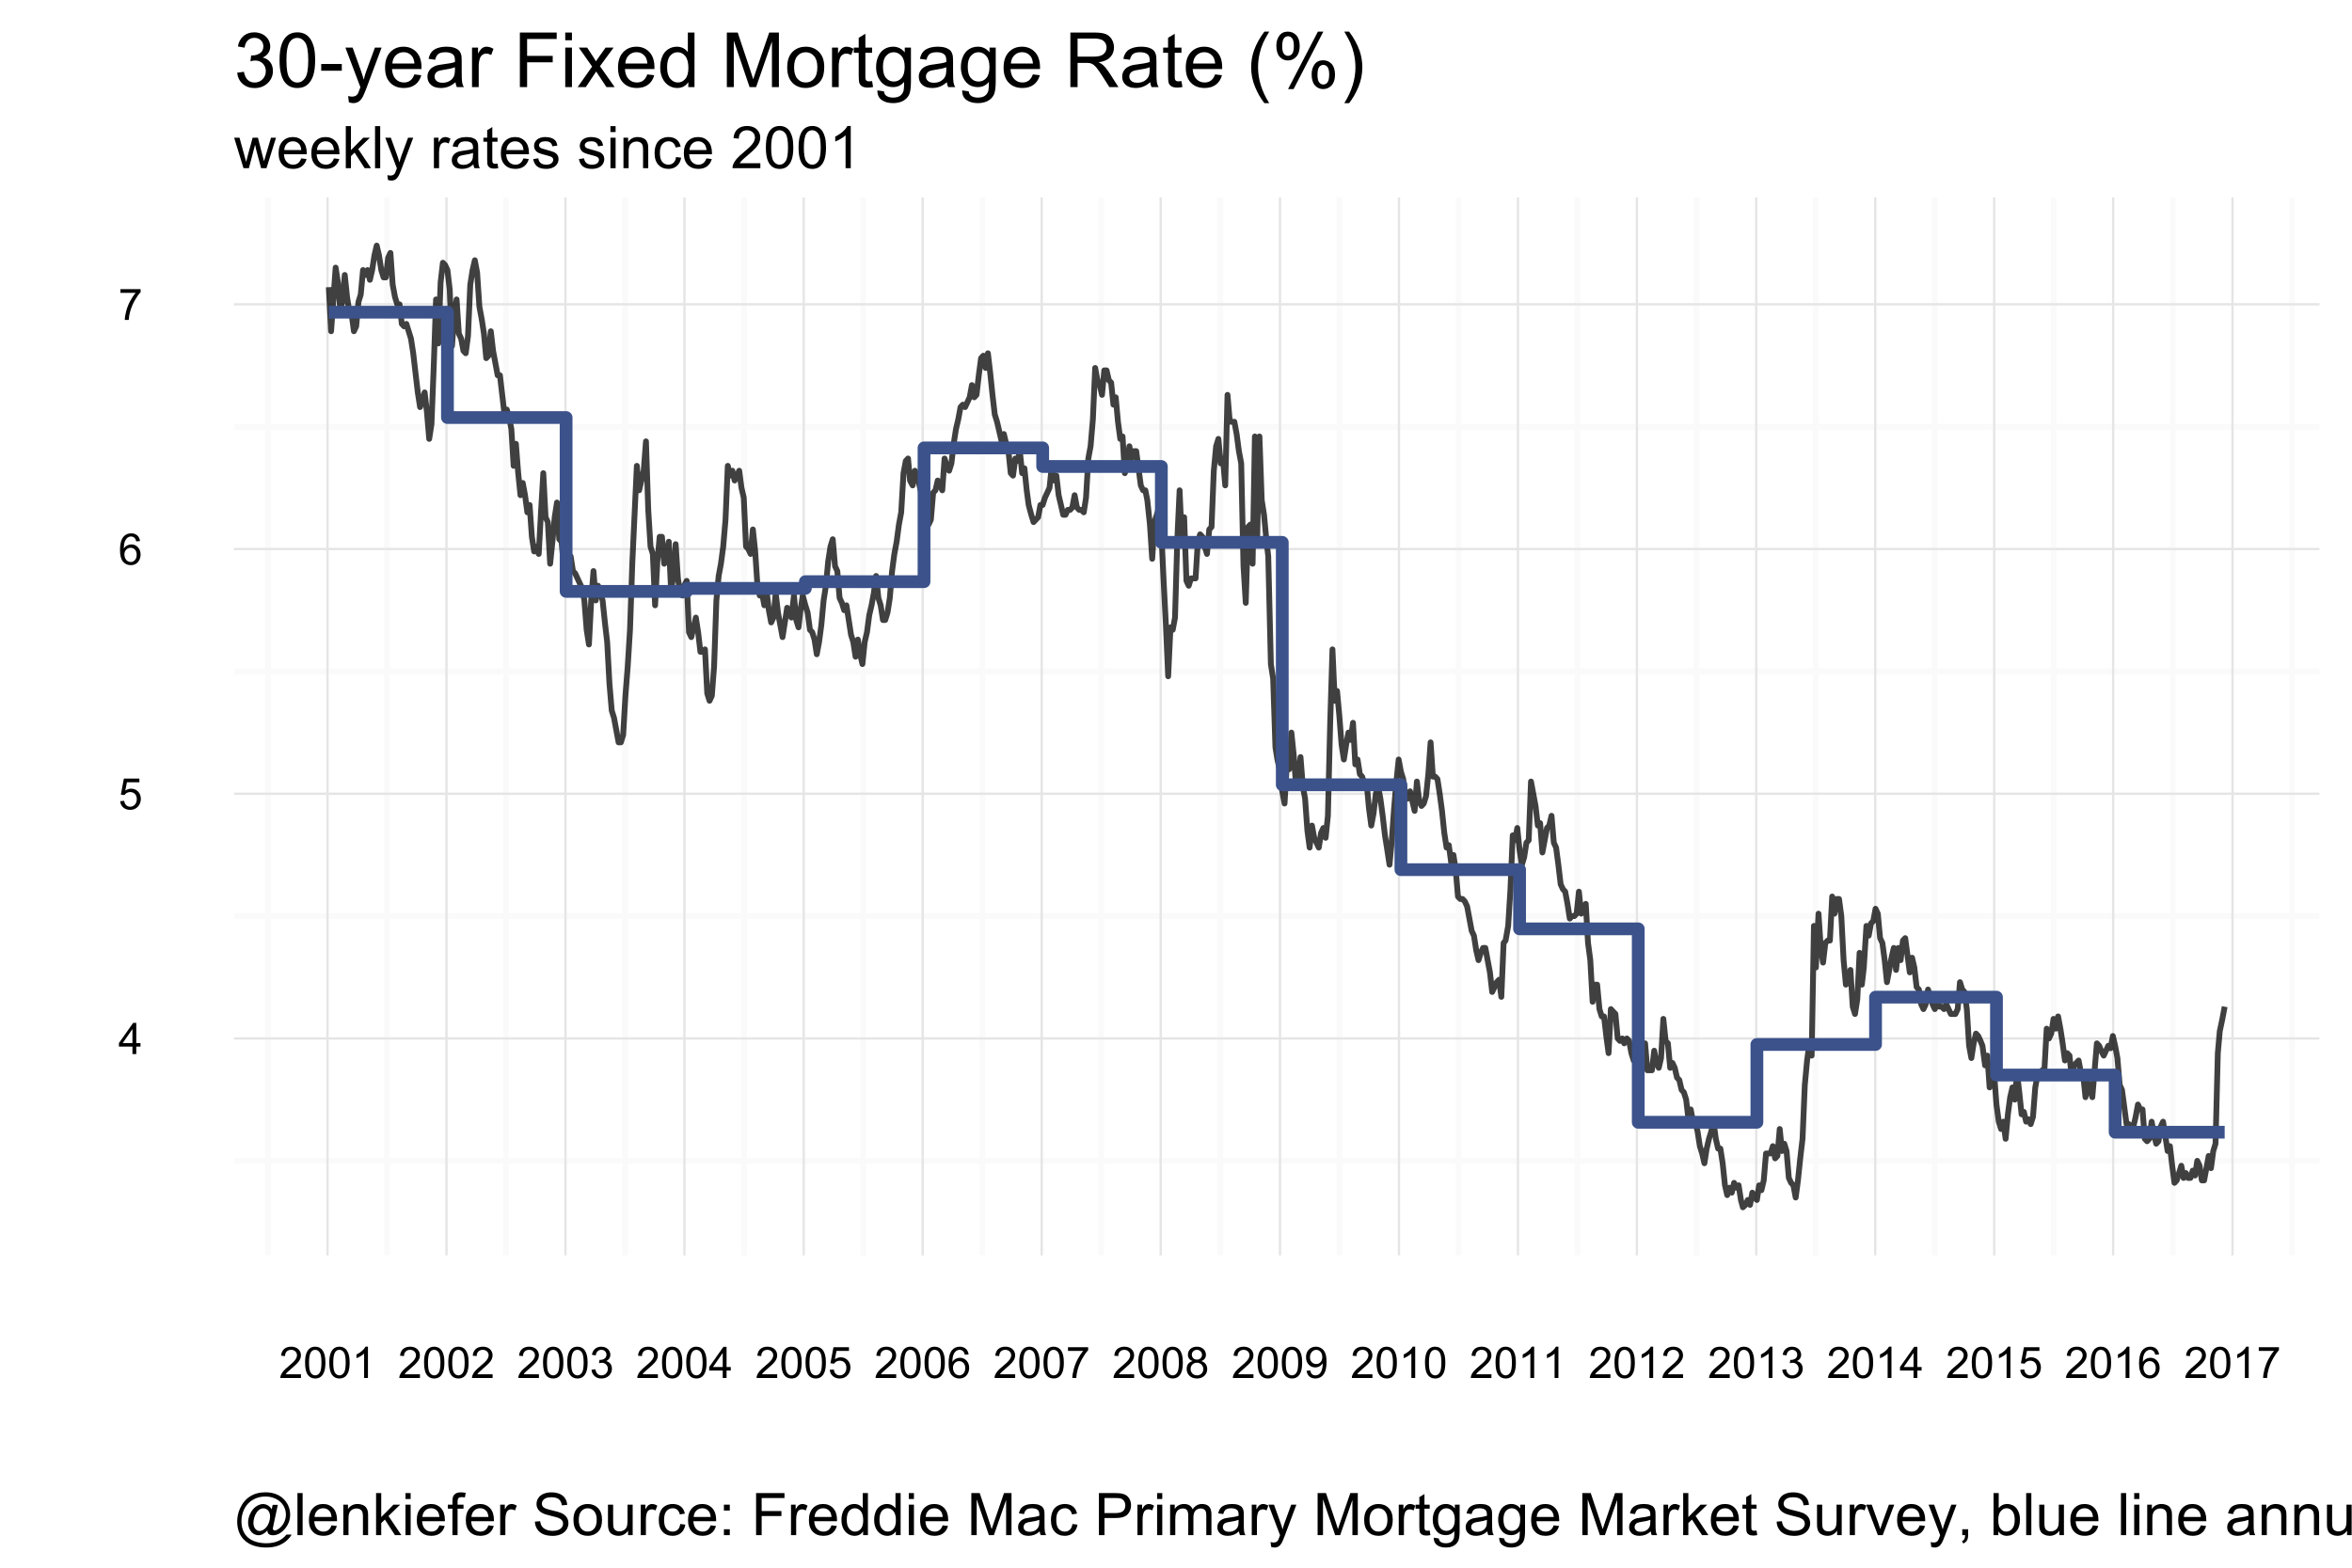 <?xml version="1.0" encoding="UTF-8"?>
<svg xmlns="http://www.w3.org/2000/svg" xmlns:xlink="http://www.w3.org/1999/xlink" width="432pt" height="288pt" viewBox="0 0 432 288" version="1.1">
<defs>
<g>
<symbol overflow="visible" id="glyph0-0">
<path style="stroke:none;" d="M 2.586 0 L 2.586 -1.371 L 0.102 -1.371 L 0.102 -2.016 L 2.715 -5.727 L 3.289 -5.727 L 3.289 -2.016 L 4.062 -2.016 L 4.062 -1.371 L 3.289 -1.371 L 3.289 0 Z M 2.586 -2.016 L 2.586 -4.598 L 0.793 -2.016 Z M 2.586 -2.016 "/>
</symbol>
<symbol overflow="visible" id="glyph0-1">
<path style="stroke:none;" d="M 0.332 -1.5 L 1.07 -1.562 C 1.121 -1.199 1.246 -0.93 1.449 -0.75 C 1.645 -0.57 1.887 -0.48 2.172 -0.48 C 2.508 -0.48 2.793 -0.605 3.031 -0.863 C 3.262 -1.113 3.379 -1.453 3.383 -1.879 C 3.379 -2.277 3.266 -2.594 3.043 -2.828 C 2.816 -3.059 2.523 -3.176 2.16 -3.176 C 1.93 -3.176 1.727 -3.121 1.547 -3.02 C 1.363 -2.914 1.219 -2.781 1.117 -2.621 L 0.457 -2.707 L 1.012 -5.648 L 3.859 -5.648 L 3.859 -4.977 L 1.574 -4.977 L 1.266 -3.438 C 1.609 -3.676 1.969 -3.797 2.348 -3.797 C 2.844 -3.797 3.266 -3.621 3.613 -3.277 C 3.953 -2.926 4.125 -2.48 4.129 -1.941 C 4.125 -1.418 3.973 -0.973 3.676 -0.598 C 3.305 -0.137 2.805 0.094 2.172 0.098 C 1.648 0.094 1.223 -0.051 0.895 -0.34 C 0.562 -0.629 0.375 -1.016 0.332 -1.5 Z M 0.332 -1.5 "/>
</symbol>
<symbol overflow="visible" id="glyph0-2">
<path style="stroke:none;" d="M 3.98 -4.324 L 3.281 -4.27 C 3.219 -4.543 3.129 -4.742 3.016 -4.871 C 2.824 -5.066 2.59 -5.168 2.312 -5.172 C 2.086 -5.168 1.891 -5.105 1.723 -4.984 C 1.5 -4.82 1.324 -4.586 1.199 -4.277 C 1.07 -3.965 1.004 -3.523 1 -2.953 C 1.168 -3.211 1.375 -3.402 1.621 -3.527 C 1.863 -3.652 2.121 -3.715 2.391 -3.715 C 2.859 -3.715 3.258 -3.539 3.586 -3.195 C 3.914 -2.848 4.078 -2.402 4.082 -1.859 C 4.078 -1.496 4 -1.164 3.848 -0.855 C 3.691 -0.547 3.48 -0.309 3.211 -0.148 C 2.938 0.016 2.629 0.094 2.289 0.098 C 1.699 0.094 1.223 -0.117 0.855 -0.547 C 0.484 -0.977 0.297 -1.688 0.301 -2.68 C 0.297 -3.781 0.504 -4.586 0.914 -5.094 C 1.27 -5.527 1.75 -5.746 2.355 -5.75 C 2.805 -5.746 3.172 -5.621 3.461 -5.371 C 3.746 -5.117 3.918 -4.77 3.98 -4.324 Z M 1.109 -1.855 C 1.105 -1.609 1.156 -1.379 1.262 -1.16 C 1.363 -0.938 1.508 -0.766 1.695 -0.652 C 1.875 -0.535 2.07 -0.48 2.277 -0.48 C 2.57 -0.48 2.824 -0.598 3.043 -0.84 C 3.254 -1.074 3.363 -1.402 3.363 -1.816 C 3.363 -2.211 3.258 -2.52 3.047 -2.75 C 2.836 -2.977 2.57 -3.094 2.25 -3.094 C 1.93 -3.094 1.66 -2.977 1.441 -2.75 C 1.219 -2.52 1.105 -2.223 1.109 -1.855 Z M 1.109 -1.855 "/>
</symbol>
<symbol overflow="visible" id="glyph0-3">
<path style="stroke:none;" d="M 0.379 -4.977 L 0.379 -5.652 L 4.086 -5.652 L 4.086 -5.105 C 3.719 -4.715 3.359 -4.199 3 -3.559 C 2.641 -2.91 2.363 -2.25 2.172 -1.574 C 2.027 -1.094 1.938 -0.57 1.902 0 L 1.18 0 C 1.184 -0.449 1.273 -0.992 1.445 -1.633 C 1.613 -2.27 1.855 -2.883 2.172 -3.477 C 2.488 -4.066 2.824 -4.566 3.184 -4.977 Z M 0.379 -4.977 "/>
</symbol>
<symbol overflow="visible" id="glyph0-4">
<path style="stroke:none;" d="M 4.027 -0.676 L 4.027 0 L 0.242 0 C 0.234 -0.168 0.262 -0.328 0.324 -0.488 C 0.418 -0.742 0.574 -0.996 0.785 -1.25 C 0.996 -1.496 1.301 -1.785 1.707 -2.117 C 2.324 -2.625 2.746 -3.031 2.969 -3.328 C 3.184 -3.625 3.293 -3.906 3.297 -4.176 C 3.293 -4.453 3.191 -4.688 2.996 -4.879 C 2.793 -5.07 2.535 -5.168 2.219 -5.168 C 1.879 -5.168 1.609 -5.066 1.406 -4.863 C 1.203 -4.66 1.098 -4.379 1.098 -4.02 L 0.375 -4.094 C 0.422 -4.629 0.605 -5.039 0.934 -5.324 C 1.254 -5.605 1.688 -5.746 2.234 -5.75 C 2.781 -5.746 3.219 -5.594 3.539 -5.293 C 3.859 -4.984 4.02 -4.609 4.02 -4.16 C 4.02 -3.93 3.973 -3.703 3.879 -3.484 C 3.785 -3.262 3.629 -3.027 3.41 -2.785 C 3.191 -2.535 2.828 -2.199 2.328 -1.777 C 1.902 -1.418 1.633 -1.18 1.516 -1.055 C 1.395 -0.93 1.297 -0.801 1.219 -0.676 Z M 4.027 -0.676 "/>
</symbol>
<symbol overflow="visible" id="glyph0-5">
<path style="stroke:none;" d="M 0.332 -2.824 C 0.328 -3.5 0.398 -4.043 0.539 -4.457 C 0.68 -4.867 0.887 -5.188 1.16 -5.414 C 1.434 -5.637 1.777 -5.746 2.199 -5.75 C 2.504 -5.746 2.773 -5.684 3.008 -5.562 C 3.234 -5.438 3.426 -5.262 3.582 -5.027 C 3.73 -4.793 3.852 -4.508 3.938 -4.176 C 4.023 -3.84 4.066 -3.391 4.066 -2.824 C 4.066 -2.152 3.996 -1.609 3.859 -1.195 C 3.719 -0.781 3.512 -0.461 3.238 -0.238 C 2.961 -0.016 2.613 0.094 2.199 0.098 C 1.645 0.094 1.211 -0.102 0.898 -0.496 C 0.516 -0.969 0.328 -1.746 0.332 -2.824 Z M 1.055 -2.824 C 1.055 -1.883 1.164 -1.254 1.383 -0.945 C 1.602 -0.633 1.871 -0.48 2.199 -0.48 C 2.52 -0.48 2.793 -0.637 3.012 -0.949 C 3.23 -1.262 3.34 -1.887 3.344 -2.824 C 3.34 -3.766 3.23 -4.391 3.012 -4.703 C 2.793 -5.012 2.52 -5.168 2.191 -5.168 C 1.867 -5.168 1.609 -5.031 1.418 -4.758 C 1.176 -4.406 1.055 -3.762 1.055 -2.824 Z M 1.055 -2.824 "/>
</symbol>
<symbol overflow="visible" id="glyph0-6">
<path style="stroke:none;" d="M 2.98 0 L 2.277 0 L 2.277 -4.48 C 2.105 -4.316 1.883 -4.156 1.609 -3.996 C 1.332 -3.832 1.086 -3.711 0.871 -3.633 L 0.871 -4.312 C 1.262 -4.496 1.605 -4.719 1.902 -4.984 C 2.195 -5.246 2.402 -5.5 2.527 -5.75 L 2.98 -5.75 Z M 2.98 0 "/>
</symbol>
<symbol overflow="visible" id="glyph0-7">
<path style="stroke:none;" d="M 0.336 -1.512 L 1.039 -1.605 C 1.117 -1.207 1.254 -0.918 1.449 -0.742 C 1.641 -0.566 1.879 -0.48 2.16 -0.48 C 2.488 -0.48 2.766 -0.594 2.996 -0.824 C 3.223 -1.051 3.34 -1.336 3.34 -1.676 C 3.34 -1.996 3.234 -2.262 3.023 -2.473 C 2.812 -2.684 2.543 -2.789 2.219 -2.789 C 2.082 -2.789 1.918 -2.762 1.723 -2.711 L 1.801 -3.328 C 1.844 -3.32 1.883 -3.316 1.914 -3.32 C 2.211 -3.316 2.48 -3.395 2.723 -3.555 C 2.961 -3.707 3.082 -3.949 3.082 -4.277 C 3.082 -4.535 2.992 -4.746 2.82 -4.918 C 2.641 -5.082 2.418 -5.168 2.145 -5.172 C 1.871 -5.168 1.641 -5.082 1.461 -4.914 C 1.273 -4.738 1.156 -4.48 1.109 -4.141 L 0.406 -4.266 C 0.488 -4.734 0.684 -5.098 0.992 -5.359 C 1.293 -5.617 1.672 -5.746 2.129 -5.75 C 2.438 -5.746 2.727 -5.68 2.992 -5.547 C 3.254 -5.41 3.453 -5.227 3.594 -5 C 3.73 -4.766 3.801 -4.52 3.805 -4.262 C 3.801 -4.012 3.734 -3.789 3.605 -3.586 C 3.469 -3.383 3.273 -3.219 3.016 -3.102 C 3.352 -3.02 3.613 -2.859 3.805 -2.613 C 3.988 -2.367 4.082 -2.059 4.086 -1.691 C 4.082 -1.188 3.902 -0.762 3.539 -0.418 C 3.172 -0.07 2.711 0.098 2.156 0.102 C 1.652 0.098 1.234 -0.047 0.902 -0.348 C 0.57 -0.645 0.379 -1.035 0.336 -1.512 Z M 0.336 -1.512 "/>
</symbol>
<symbol overflow="visible" id="glyph0-8">
<path style="stroke:none;" d="M 1.414 -3.105 C 1.117 -3.211 0.902 -3.363 0.766 -3.562 C 0.621 -3.758 0.551 -3.992 0.555 -4.273 C 0.551 -4.688 0.699 -5.039 1.004 -5.324 C 1.301 -5.605 1.699 -5.746 2.199 -5.75 C 2.695 -5.746 3.098 -5.602 3.406 -5.312 C 3.707 -5.02 3.859 -4.668 3.863 -4.254 C 3.859 -3.988 3.789 -3.754 3.652 -3.559 C 3.512 -3.359 3.301 -3.211 3.02 -3.105 C 3.367 -2.988 3.637 -2.801 3.82 -2.551 C 4.004 -2.293 4.094 -1.988 4.098 -1.637 C 4.094 -1.145 3.922 -0.734 3.578 -0.402 C 3.23 -0.07 2.773 0.094 2.211 0.098 C 1.641 0.094 1.188 -0.07 0.844 -0.402 C 0.496 -0.734 0.32 -1.152 0.324 -1.656 C 0.32 -2.027 0.414 -2.34 0.605 -2.59 C 0.793 -2.84 1.062 -3.012 1.414 -3.105 Z M 1.273 -4.297 C 1.27 -4.023 1.359 -3.805 1.535 -3.633 C 1.707 -3.461 1.934 -3.375 2.215 -3.375 C 2.484 -3.375 2.703 -3.457 2.879 -3.629 C 3.051 -3.797 3.141 -4.008 3.141 -4.258 C 3.141 -4.512 3.051 -4.727 2.871 -4.906 C 2.691 -5.078 2.469 -5.168 2.207 -5.172 C 1.938 -5.168 1.715 -5.082 1.539 -4.914 C 1.359 -4.738 1.27 -4.531 1.273 -4.297 Z M 1.047 -1.652 C 1.043 -1.449 1.09 -1.254 1.188 -1.07 C 1.281 -0.879 1.422 -0.734 1.613 -0.633 C 1.797 -0.531 2 -0.48 2.219 -0.48 C 2.551 -0.48 2.828 -0.586 3.051 -0.805 C 3.266 -1.016 3.375 -1.293 3.379 -1.629 C 3.375 -1.965 3.262 -2.242 3.039 -2.469 C 2.812 -2.688 2.531 -2.801 2.195 -2.801 C 1.863 -2.801 1.59 -2.691 1.371 -2.473 C 1.152 -2.254 1.043 -1.98 1.047 -1.652 Z M 1.047 -1.652 "/>
</symbol>
<symbol overflow="visible" id="glyph0-9">
<path style="stroke:none;" d="M 0.438 -1.324 L 1.113 -1.387 C 1.168 -1.066 1.277 -0.836 1.441 -0.695 C 1.602 -0.551 1.809 -0.48 2.062 -0.48 C 2.277 -0.48 2.465 -0.527 2.629 -0.629 C 2.789 -0.723 2.922 -0.855 3.031 -1.023 C 3.133 -1.188 3.223 -1.41 3.293 -1.695 C 3.363 -1.973 3.398 -2.262 3.398 -2.555 C 3.398 -2.586 3.395 -2.633 3.395 -2.695 C 3.25 -2.469 3.059 -2.285 2.816 -2.148 C 2.57 -2.008 2.309 -1.938 2.027 -1.941 C 1.551 -1.938 1.148 -2.109 0.824 -2.457 C 0.492 -2.797 0.328 -3.25 0.332 -3.816 C 0.328 -4.395 0.5 -4.863 0.844 -5.219 C 1.188 -5.57 1.617 -5.746 2.133 -5.75 C 2.504 -5.746 2.844 -5.648 3.152 -5.449 C 3.461 -5.246 3.695 -4.957 3.855 -4.59 C 4.016 -4.215 4.094 -3.68 4.098 -2.98 C 4.094 -2.246 4.016 -1.664 3.859 -1.23 C 3.699 -0.797 3.461 -0.465 3.148 -0.242 C 2.832 -0.016 2.465 0.094 2.047 0.098 C 1.594 0.094 1.23 -0.027 0.949 -0.273 C 0.664 -0.52 0.492 -0.871 0.438 -1.324 Z M 3.316 -3.852 C 3.316 -4.25 3.207 -4.57 2.992 -4.812 C 2.777 -5.047 2.52 -5.168 2.219 -5.168 C 1.902 -5.168 1.629 -5.039 1.402 -4.785 C 1.168 -4.527 1.055 -4.195 1.055 -3.793 C 1.055 -3.426 1.164 -3.129 1.383 -2.902 C 1.602 -2.672 1.871 -2.559 2.199 -2.562 C 2.52 -2.559 2.789 -2.672 3 -2.902 C 3.211 -3.129 3.316 -3.445 3.316 -3.852 Z M 3.316 -3.852 "/>
</symbol>
<symbol overflow="visible" id="glyph1-0">
<path style="stroke:none;" d="M 1.746 0 L 0.031 -5.602 L 1.012 -5.602 L 1.902 -2.367 L 2.234 -1.164 C 2.246 -1.223 2.344 -1.609 2.527 -2.32 L 3.418 -5.602 L 4.395 -5.602 L 5.23 -2.352 L 5.512 -1.281 L 5.832 -2.363 L 6.793 -5.602 L 7.715 -5.602 L 5.965 0 L 4.977 0 L 4.086 -3.355 L 3.871 -4.309 L 2.738 0 Z M 1.746 0 "/>
</symbol>
<symbol overflow="visible" id="glyph1-1">
<path style="stroke:none;" d="M 4.547 -1.805 L 5.527 -1.684 C 5.367 -1.105 5.082 -0.66 4.664 -0.348 C 4.246 -0.031 3.711 0.121 3.062 0.125 C 2.242 0.121 1.594 -0.125 1.113 -0.629 C 0.633 -1.129 0.391 -1.84 0.395 -2.754 C 0.391 -3.691 0.633 -4.422 1.121 -4.945 C 1.605 -5.465 2.238 -5.723 3.012 -5.727 C 3.758 -5.723 4.367 -5.469 4.844 -4.961 C 5.316 -4.449 5.555 -3.734 5.559 -2.812 C 5.555 -2.754 5.555 -2.668 5.555 -2.559 L 1.375 -2.559 C 1.41 -1.938 1.586 -1.465 1.898 -1.141 C 2.211 -0.812 2.602 -0.648 3.07 -0.652 C 3.414 -0.648 3.707 -0.742 3.957 -0.926 C 4.199 -1.109 4.398 -1.402 4.547 -1.805 Z M 1.43 -3.34 L 4.555 -3.34 C 4.508 -3.809 4.391 -4.16 4.199 -4.398 C 3.895 -4.762 3.504 -4.945 3.023 -4.945 C 2.586 -4.945 2.219 -4.797 1.922 -4.508 C 1.625 -4.211 1.461 -3.824 1.43 -3.34 Z M 1.43 -3.34 "/>
</symbol>
<symbol overflow="visible" id="glyph1-2">
<path style="stroke:none;" d="M 0.719 0 L 0.719 -7.73 L 1.668 -7.73 L 1.668 -3.32 L 3.914 -5.602 L 5.141 -5.602 L 3 -3.523 L 5.359 0 L 4.188 0 L 2.336 -2.863 L 1.668 -2.219 L 1.668 0 Z M 0.719 0 "/>
</symbol>
<symbol overflow="visible" id="glyph1-3">
<path style="stroke:none;" d="M 0.691 0 L 0.691 -7.73 L 1.641 -7.73 L 1.641 0 Z M 0.691 0 "/>
</symbol>
<symbol overflow="visible" id="glyph1-4">
<path style="stroke:none;" d="M 0.668 2.156 L 0.562 1.266 C 0.77 1.32 0.949 1.348 1.109 1.352 C 1.312 1.348 1.48 1.312 1.613 1.246 C 1.738 1.172 1.844 1.074 1.926 0.949 C 1.984 0.855 2.082 0.617 2.215 0.242 C 2.23 0.188 2.258 0.113 2.301 0.012 L 0.176 -5.602 L 1.195 -5.602 L 2.363 -2.355 C 2.512 -1.945 2.648 -1.512 2.77 -1.059 C 2.875 -1.492 3.004 -1.918 3.16 -2.336 L 4.355 -5.602 L 5.305 -5.602 L 3.176 0.094 C 2.945 0.711 2.766 1.133 2.641 1.367 C 2.473 1.676 2.281 1.906 2.062 2.055 C 1.844 2.199 1.582 2.273 1.281 2.273 C 1.098 2.273 0.895 2.234 0.668 2.156 Z M 0.668 2.156 "/>
</symbol>
<symbol overflow="visible" id="glyph1-5">
<path style="stroke:none;" d=""/>
</symbol>
<symbol overflow="visible" id="glyph1-6">
<path style="stroke:none;" d="M 0.703 0 L 0.703 -5.602 L 1.555 -5.602 L 1.555 -4.75 C 1.77 -5.145 1.973 -5.406 2.16 -5.535 C 2.344 -5.66 2.547 -5.723 2.77 -5.727 C 3.086 -5.723 3.41 -5.621 3.746 -5.422 L 3.418 -4.539 C 3.184 -4.676 2.953 -4.746 2.723 -4.746 C 2.512 -4.746 2.324 -4.684 2.16 -4.559 C 1.992 -4.434 1.875 -4.258 1.809 -4.039 C 1.703 -3.699 1.652 -3.332 1.652 -2.934 L 1.652 0 Z M 0.703 0 "/>
</symbol>
<symbol overflow="visible" id="glyph1-7">
<path style="stroke:none;" d="M 4.367 -0.691 C 4.012 -0.391 3.676 -0.18 3.352 -0.059 C 3.023 0.062 2.672 0.121 2.305 0.125 C 1.688 0.121 1.215 -0.023 0.887 -0.324 C 0.551 -0.621 0.387 -1.008 0.391 -1.477 C 0.387 -1.75 0.449 -2 0.578 -2.227 C 0.699 -2.453 0.863 -2.633 1.066 -2.773 C 1.27 -2.906 1.496 -3.012 1.75 -3.086 C 1.934 -3.133 2.215 -3.18 2.594 -3.227 C 3.359 -3.316 3.926 -3.426 4.289 -3.555 C 4.289 -3.684 4.289 -3.766 4.293 -3.801 C 4.289 -4.188 4.199 -4.461 4.023 -4.621 C 3.777 -4.832 3.418 -4.938 2.941 -4.941 C 2.496 -4.938 2.164 -4.859 1.953 -4.707 C 1.734 -4.547 1.578 -4.27 1.48 -3.875 L 0.555 -4.004 C 0.637 -4.395 0.773 -4.715 0.969 -4.965 C 1.16 -5.207 1.441 -5.395 1.809 -5.527 C 2.172 -5.656 2.594 -5.723 3.078 -5.727 C 3.555 -5.723 3.945 -5.668 4.246 -5.559 C 4.543 -5.445 4.762 -5.305 4.906 -5.133 C 5.043 -4.961 5.141 -4.746 5.199 -4.488 C 5.227 -4.324 5.242 -4.031 5.246 -3.613 L 5.246 -2.348 C 5.242 -1.461 5.262 -0.902 5.305 -0.672 C 5.344 -0.434 5.426 -0.211 5.547 0 L 4.555 0 C 4.453 -0.195 4.391 -0.426 4.367 -0.691 Z M 4.289 -2.812 C 3.941 -2.672 3.422 -2.551 2.738 -2.453 C 2.344 -2.395 2.07 -2.332 1.91 -2.262 C 1.746 -2.191 1.621 -2.086 1.535 -1.953 C 1.445 -1.812 1.398 -1.664 1.402 -1.504 C 1.398 -1.25 1.496 -1.039 1.688 -0.871 C 1.879 -0.699 2.16 -0.613 2.531 -0.617 C 2.895 -0.613 3.219 -0.695 3.504 -0.855 C 3.789 -1.016 3.996 -1.234 4.133 -1.512 C 4.234 -1.727 4.289 -2.043 4.289 -2.461 Z M 4.289 -2.812 "/>
</symbol>
<symbol overflow="visible" id="glyph1-8">
<path style="stroke:none;" d="M 2.785 -0.848 L 2.922 -0.012 C 2.652 0.043 2.414 0.07 2.203 0.074 C 1.859 0.07 1.59 0.02 1.402 -0.09 C 1.207 -0.195 1.074 -0.34 1 -0.52 C 0.922 -0.695 0.883 -1.07 0.887 -1.641 L 0.887 -4.863 L 0.191 -4.863 L 0.191 -5.602 L 0.887 -5.602 L 0.887 -6.988 L 1.828 -7.559 L 1.828 -5.602 L 2.785 -5.602 L 2.785 -4.863 L 1.828 -4.863 L 1.828 -1.586 C 1.828 -1.312 1.844 -1.137 1.879 -1.062 C 1.91 -0.984 1.965 -0.926 2.043 -0.879 C 2.117 -0.832 2.227 -0.809 2.367 -0.812 C 2.473 -0.809 2.609 -0.82 2.785 -0.848 Z M 2.785 -0.848 "/>
</symbol>
<symbol overflow="visible" id="glyph1-9">
<path style="stroke:none;" d="M 0.332 -1.672 L 1.27 -1.82 C 1.32 -1.441 1.469 -1.152 1.711 -0.953 C 1.953 -0.75 2.289 -0.648 2.723 -0.652 C 3.156 -0.648 3.48 -0.738 3.691 -0.918 C 3.902 -1.094 4.008 -1.305 4.008 -1.547 C 4.008 -1.758 3.914 -1.926 3.727 -2.051 C 3.598 -2.137 3.273 -2.242 2.758 -2.375 C 2.059 -2.547 1.574 -2.699 1.309 -2.828 C 1.035 -2.957 0.832 -3.137 0.699 -3.363 C 0.559 -3.59 0.492 -3.84 0.492 -4.113 C 0.492 -4.363 0.547 -4.594 0.66 -4.805 C 0.773 -5.016 0.93 -5.191 1.129 -5.336 C 1.273 -5.441 1.473 -5.535 1.73 -5.613 C 1.98 -5.688 2.254 -5.723 2.551 -5.727 C 2.988 -5.723 3.375 -5.66 3.707 -5.535 C 4.039 -5.406 4.285 -5.234 4.445 -5.023 C 4.602 -4.805 4.711 -4.516 4.773 -4.156 L 3.844 -4.027 C 3.801 -4.312 3.676 -4.539 3.477 -4.703 C 3.273 -4.863 2.988 -4.945 2.621 -4.945 C 2.184 -4.945 1.875 -4.871 1.688 -4.73 C 1.5 -4.582 1.406 -4.414 1.406 -4.223 C 1.406 -4.098 1.445 -3.988 1.523 -3.891 C 1.602 -3.789 1.723 -3.703 1.887 -3.641 C 1.98 -3.602 2.258 -3.52 2.727 -3.395 C 3.395 -3.215 3.863 -3.07 4.133 -2.957 C 4.395 -2.84 4.605 -2.672 4.758 -2.457 C 4.906 -2.234 4.98 -1.965 4.984 -1.645 C 4.98 -1.328 4.887 -1.031 4.707 -0.75 C 4.52 -0.469 4.254 -0.25 3.906 -0.102 C 3.559 0.051 3.164 0.121 2.727 0.125 C 1.992 0.121 1.438 -0.027 1.062 -0.328 C 0.68 -0.629 0.438 -1.074 0.332 -1.672 Z M 0.332 -1.672 "/>
</symbol>
<symbol overflow="visible" id="glyph1-10">
<path style="stroke:none;" d="M 0.719 -6.641 L 0.719 -7.73 L 1.668 -7.73 L 1.668 -6.641 Z M 0.719 0 L 0.719 -5.602 L 1.668 -5.602 L 1.668 0 Z M 0.719 0 "/>
</symbol>
<symbol overflow="visible" id="glyph1-11">
<path style="stroke:none;" d="M 0.711 0 L 0.711 -5.602 L 1.566 -5.602 L 1.566 -4.805 C 1.973 -5.418 2.566 -5.723 3.348 -5.727 C 3.684 -5.723 3.996 -5.664 4.277 -5.543 C 4.559 -5.422 4.77 -5.262 4.914 -5.066 C 5.051 -4.867 5.148 -4.633 5.211 -4.367 C 5.242 -4.188 5.262 -3.883 5.262 -3.445 L 5.262 0 L 4.312 0 L 4.312 -3.406 C 4.312 -3.789 4.273 -4.078 4.203 -4.273 C 4.125 -4.461 3.996 -4.617 3.809 -4.734 C 3.621 -4.848 3.398 -4.902 3.148 -4.906 C 2.742 -4.902 2.395 -4.773 2.102 -4.52 C 1.805 -4.258 1.656 -3.773 1.66 -3.059 L 1.66 0 Z M 0.711 0 "/>
</symbol>
<symbol overflow="visible" id="glyph1-12">
<path style="stroke:none;" d="M 4.367 -2.051 L 5.301 -1.93 C 5.195 -1.281 4.934 -0.777 4.516 -0.418 C 4.094 -0.055 3.578 0.121 2.969 0.125 C 2.199 0.121 1.582 -0.125 1.121 -0.625 C 0.652 -1.121 0.422 -1.84 0.422 -2.777 C 0.422 -3.383 0.52 -3.91 0.723 -4.367 C 0.918 -4.816 1.223 -5.156 1.637 -5.387 C 2.043 -5.609 2.488 -5.723 2.973 -5.727 C 3.578 -5.723 4.078 -5.57 4.465 -5.266 C 4.852 -4.957 5.098 -4.52 5.211 -3.957 L 4.289 -3.812 C 4.199 -4.184 4.043 -4.465 3.82 -4.66 C 3.594 -4.848 3.324 -4.945 3.012 -4.945 C 2.531 -4.945 2.141 -4.773 1.844 -4.43 C 1.543 -4.086 1.395 -3.543 1.398 -2.805 C 1.395 -2.051 1.539 -1.504 1.828 -1.164 C 2.117 -0.82 2.492 -0.648 2.957 -0.652 C 3.328 -0.648 3.641 -0.766 3.891 -0.996 C 4.141 -1.223 4.297 -1.574 4.367 -2.051 Z M 4.367 -2.051 "/>
</symbol>
<symbol overflow="visible" id="glyph1-13">
<path style="stroke:none;" d="M 5.438 -0.914 L 5.438 0 L 0.328 0 C 0.32 -0.227 0.355 -0.445 0.438 -0.66 C 0.566 -1.004 0.773 -1.348 1.062 -1.688 C 1.344 -2.023 1.758 -2.414 2.305 -2.859 C 3.141 -3.547 3.711 -4.09 4.008 -4.492 C 4.301 -4.895 4.445 -5.277 4.449 -5.637 C 4.445 -6.012 4.312 -6.328 4.047 -6.59 C 3.777 -6.844 3.426 -6.973 2.996 -6.977 C 2.535 -6.973 2.172 -6.836 1.898 -6.562 C 1.625 -6.289 1.484 -5.91 1.48 -5.426 L 0.508 -5.527 C 0.57 -6.25 0.82 -6.805 1.258 -7.188 C 1.691 -7.566 2.277 -7.758 3.016 -7.762 C 3.754 -7.758 4.34 -7.551 4.777 -7.145 C 5.207 -6.73 5.426 -6.223 5.426 -5.617 C 5.426 -5.305 5.359 -5 5.234 -4.703 C 5.105 -4.402 4.898 -4.086 4.605 -3.758 C 4.309 -3.426 3.82 -2.973 3.145 -2.398 C 2.57 -1.918 2.203 -1.594 2.047 -1.426 C 1.883 -1.254 1.75 -1.086 1.645 -0.914 Z M 5.438 -0.914 "/>
</symbol>
<symbol overflow="visible" id="glyph1-14">
<path style="stroke:none;" d="M 0.449 -3.812 C 0.445 -4.723 0.539 -5.457 0.73 -6.02 C 0.914 -6.574 1.191 -7.004 1.566 -7.309 C 1.934 -7.605 2.402 -7.758 2.969 -7.762 C 3.379 -7.758 3.742 -7.676 4.059 -7.512 C 4.371 -7.344 4.629 -7.102 4.836 -6.789 C 5.035 -6.473 5.195 -6.09 5.312 -5.637 C 5.426 -5.184 5.484 -4.574 5.488 -3.812 C 5.484 -2.902 5.391 -2.172 5.207 -1.617 C 5.02 -1.059 4.742 -0.625 4.371 -0.324 C 4 -0.02 3.531 0.129 2.969 0.133 C 2.223 0.129 1.637 -0.137 1.211 -0.668 C 0.699 -1.309 0.445 -2.355 0.449 -3.812 Z M 1.422 -3.812 C 1.418 -2.543 1.566 -1.699 1.867 -1.277 C 2.164 -0.855 2.531 -0.645 2.969 -0.648 C 3.402 -0.645 3.77 -0.855 4.066 -1.281 C 4.363 -1.699 4.512 -2.543 4.516 -3.812 C 4.512 -5.082 4.363 -5.926 4.066 -6.348 C 3.77 -6.762 3.398 -6.973 2.957 -6.977 C 2.52 -6.973 2.172 -6.789 1.914 -6.422 C 1.582 -5.949 1.418 -5.078 1.422 -3.812 Z M 1.422 -3.812 "/>
</symbol>
<symbol overflow="visible" id="glyph1-15">
<path style="stroke:none;" d="M 4.023 0 L 3.074 0 L 3.074 -6.047 C 2.844 -5.828 2.543 -5.609 2.172 -5.395 C 1.801 -5.172 1.469 -5.008 1.176 -4.906 L 1.176 -5.82 C 1.703 -6.066 2.168 -6.371 2.566 -6.727 C 2.965 -7.082 3.246 -7.426 3.41 -7.762 L 4.023 -7.762 Z M 4.023 0 "/>
</symbol>
<symbol overflow="visible" id="glyph1-16">
<path style="stroke:none;" d="M 6.121 -0.859 C 5.891 -0.594 5.637 -0.383 5.355 -0.223 C 5.07 -0.066 4.785 0.012 4.504 0.016 C 4.188 0.012 3.883 -0.078 3.59 -0.258 C 3.293 -0.438 3.055 -0.719 2.871 -1.102 C 2.684 -1.48 2.59 -1.895 2.594 -2.352 C 2.59 -2.906 2.734 -3.469 3.023 -4.031 C 3.309 -4.59 3.664 -5.008 4.09 -5.293 C 4.516 -5.57 4.93 -5.711 5.332 -5.715 C 5.637 -5.711 5.926 -5.633 6.207 -5.477 C 6.48 -5.316 6.723 -5.074 6.926 -4.746 L 7.102 -5.562 L 8.047 -5.562 L 7.289 -2.023 C 7.18 -1.527 7.125 -1.258 7.129 -1.207 C 7.125 -1.113 7.16 -1.031 7.238 -0.961 C 7.309 -0.891 7.398 -0.855 7.5 -0.859 C 7.684 -0.855 7.926 -0.961 8.23 -1.18 C 8.629 -1.457 8.945 -1.836 9.184 -2.312 C 9.414 -2.785 9.531 -3.273 9.535 -3.777 C 9.531 -4.359 9.383 -4.906 9.082 -5.422 C 8.781 -5.93 8.332 -6.34 7.738 -6.645 C 7.141 -6.949 6.484 -7.102 5.766 -7.102 C 4.941 -7.102 4.188 -6.906 3.508 -6.523 C 2.824 -6.137 2.297 -5.586 1.926 -4.871 C 1.551 -4.148 1.363 -3.379 1.367 -2.559 C 1.363 -1.695 1.551 -0.953 1.926 -0.332 C 2.297 0.289 2.84 0.746 3.551 1.047 C 4.258 1.34 5.043 1.488 5.906 1.492 C 6.828 1.488 7.598 1.332 8.223 1.027 C 8.84 0.715 9.305 0.344 9.617 -0.102 L 10.574 -0.102 C 10.391 0.27 10.082 0.641 9.648 1.027 C 9.211 1.406 8.691 1.711 8.094 1.938 C 7.488 2.16 6.766 2.273 5.922 2.273 C 5.137 2.273 4.418 2.172 3.762 1.973 C 3.102 1.77 2.539 1.469 2.078 1.066 C 1.613 0.664 1.262 0.203 1.027 -0.32 C 0.73 -0.984 0.586 -1.703 0.586 -2.473 C 0.586 -3.332 0.762 -4.148 1.113 -4.926 C 1.543 -5.875 2.152 -6.605 2.941 -7.113 C 3.73 -7.621 4.688 -7.875 5.812 -7.875 C 6.684 -7.875 7.465 -7.695 8.16 -7.34 C 8.852 -6.98 9.398 -6.449 9.805 -5.742 C 10.141 -5.133 10.312 -4.473 10.316 -3.762 C 10.312 -2.738 9.953 -1.832 9.238 -1.043 C 8.598 -0.336 7.898 0.016 7.141 0.02 C 6.895 0.016 6.699 -0.016 6.551 -0.09 C 6.402 -0.16 6.293 -0.266 6.223 -0.406 C 6.176 -0.492 6.141 -0.645 6.121 -0.859 Z M 3.57 -2.289 C 3.566 -1.805 3.68 -1.43 3.91 -1.164 C 4.137 -0.895 4.402 -0.762 4.699 -0.766 C 4.895 -0.762 5.102 -0.82 5.32 -0.941 C 5.539 -1.055 5.746 -1.23 5.945 -1.465 C 6.141 -1.695 6.305 -1.988 6.434 -2.348 C 6.559 -2.703 6.621 -3.062 6.625 -3.422 C 6.621 -3.898 6.5 -4.27 6.266 -4.535 C 6.023 -4.797 5.734 -4.926 5.398 -4.93 C 5.172 -4.926 4.961 -4.871 4.762 -4.758 C 4.562 -4.641 4.371 -4.457 4.184 -4.207 C 3.996 -3.953 3.848 -3.645 3.738 -3.285 C 3.625 -2.922 3.566 -2.59 3.57 -2.289 Z M 3.57 -2.289 "/>
</symbol>
<symbol overflow="visible" id="glyph1-17">
<path style="stroke:none;" d="M 0.938 0 L 0.938 -4.863 L 0.102 -4.863 L 0.102 -5.602 L 0.938 -5.602 L 0.938 -6.195 C 0.938 -6.57 0.969 -6.852 1.039 -7.035 C 1.125 -7.277 1.285 -7.477 1.52 -7.633 C 1.746 -7.785 2.07 -7.863 2.488 -7.863 C 2.754 -7.863 3.051 -7.832 3.375 -7.77 L 3.234 -6.941 C 3.035 -6.973 2.848 -6.988 2.672 -6.992 C 2.383 -6.988 2.18 -6.93 2.062 -6.809 C 1.941 -6.684 1.879 -6.453 1.883 -6.117 L 1.883 -5.602 L 2.973 -5.602 L 2.973 -4.863 L 1.883 -4.863 L 1.883 0 Z M 0.938 0 "/>
</symbol>
<symbol overflow="visible" id="glyph1-18">
<path style="stroke:none;" d="M 0.484 -2.484 L 1.449 -2.566 C 1.492 -2.18 1.602 -1.863 1.77 -1.617 C 1.934 -1.367 2.191 -1.164 2.547 -1.016 C 2.895 -0.859 3.289 -0.785 3.734 -0.785 C 4.121 -0.785 4.465 -0.84 4.766 -0.957 C 5.062 -1.07 5.285 -1.23 5.434 -1.438 C 5.574 -1.637 5.648 -1.859 5.652 -2.098 C 5.648 -2.34 5.578 -2.551 5.441 -2.734 C 5.297 -2.914 5.066 -3.066 4.746 -3.191 C 4.535 -3.27 4.074 -3.395 3.367 -3.566 C 2.656 -3.734 2.16 -3.895 1.879 -4.051 C 1.508 -4.238 1.23 -4.48 1.051 -4.77 C 0.867 -5.055 0.777 -5.375 0.781 -5.73 C 0.777 -6.121 0.891 -6.484 1.113 -6.824 C 1.332 -7.164 1.652 -7.422 2.082 -7.598 C 2.504 -7.773 2.977 -7.863 3.5 -7.863 C 4.07 -7.863 4.578 -7.77 5.016 -7.586 C 5.453 -7.398 5.789 -7.125 6.027 -6.77 C 6.262 -6.41 6.387 -6.008 6.406 -5.555 L 5.426 -5.48 C 5.371 -5.965 5.191 -6.336 4.891 -6.586 C 4.582 -6.836 4.133 -6.961 3.543 -6.961 C 2.922 -6.961 2.473 -6.848 2.191 -6.621 C 1.906 -6.395 1.762 -6.121 1.766 -5.801 C 1.762 -5.52 1.863 -5.289 2.066 -5.117 C 2.262 -4.934 2.777 -4.75 3.609 -4.562 C 4.438 -4.371 5.008 -4.207 5.32 -4.07 C 5.77 -3.863 6.102 -3.602 6.316 -3.281 C 6.531 -2.961 6.637 -2.594 6.641 -2.184 C 6.637 -1.77 6.52 -1.383 6.285 -1.02 C 6.047 -0.656 5.707 -0.371 5.27 -0.172 C 4.824 0.031 4.328 0.129 3.781 0.133 C 3.078 0.129 2.492 0.031 2.02 -0.172 C 1.547 -0.375 1.176 -0.684 0.91 -1.094 C 0.637 -1.5 0.496 -1.965 0.484 -2.484 Z M 0.484 -2.484 "/>
</symbol>
<symbol overflow="visible" id="glyph1-19">
<path style="stroke:none;" d="M 0.359 -2.801 C 0.355 -3.836 0.645 -4.602 1.223 -5.105 C 1.703 -5.516 2.289 -5.723 2.984 -5.727 C 3.75 -5.723 4.379 -5.473 4.871 -4.969 C 5.355 -4.465 5.602 -3.766 5.605 -2.879 C 5.602 -2.152 5.492 -1.586 5.281 -1.176 C 5.062 -0.762 4.75 -0.441 4.336 -0.215 C 3.922 0.012 3.469 0.121 2.984 0.125 C 2.195 0.121 1.562 -0.125 1.082 -0.629 C 0.598 -1.129 0.355 -1.855 0.359 -2.801 Z M 1.336 -2.801 C 1.336 -2.082 1.492 -1.543 1.805 -1.188 C 2.117 -0.828 2.508 -0.648 2.984 -0.652 C 3.453 -0.648 3.848 -0.828 4.16 -1.191 C 4.473 -1.547 4.629 -2.094 4.629 -2.832 C 4.629 -3.52 4.469 -4.047 4.156 -4.406 C 3.84 -4.762 3.449 -4.938 2.984 -4.941 C 2.508 -4.938 2.117 -4.762 1.805 -4.406 C 1.492 -4.051 1.336 -3.516 1.336 -2.801 Z M 1.336 -2.801 "/>
</symbol>
<symbol overflow="visible" id="glyph1-20">
<path style="stroke:none;" d="M 4.383 0 L 4.383 -0.824 C 3.945 -0.191 3.352 0.121 2.605 0.125 C 2.273 0.121 1.965 0.062 1.68 -0.062 C 1.391 -0.188 1.176 -0.348 1.039 -0.539 C 0.898 -0.73 0.805 -0.965 0.75 -1.246 C 0.711 -1.43 0.691 -1.723 0.691 -2.129 L 0.691 -5.602 L 1.641 -5.602 L 1.641 -2.496 C 1.641 -1.996 1.66 -1.66 1.699 -1.492 C 1.758 -1.238 1.883 -1.043 2.078 -0.902 C 2.27 -0.762 2.508 -0.691 2.797 -0.691 C 3.078 -0.691 3.348 -0.762 3.598 -0.91 C 3.848 -1.051 4.023 -1.25 4.125 -1.504 C 4.227 -1.754 4.277 -2.121 4.281 -2.602 L 4.281 -5.602 L 5.23 -5.602 L 5.23 0 Z M 4.383 0 "/>
</symbol>
<symbol overflow="visible" id="glyph1-21">
<path style="stroke:none;" d="M 0.977 -4.52 L 0.977 -5.602 L 2.055 -5.602 L 2.055 -4.52 Z M 0.977 0 L 0.977 -1.082 L 2.055 -1.082 L 2.055 0 Z M 0.977 0 "/>
</symbol>
<symbol overflow="visible" id="glyph1-22">
<path style="stroke:none;" d="M 0.887 0 L 0.887 -7.73 L 6.102 -7.73 L 6.102 -6.82 L 1.91 -6.82 L 1.91 -4.426 L 5.539 -4.426 L 5.539 -3.512 L 1.91 -3.512 L 1.91 0 Z M 0.887 0 "/>
</symbol>
<symbol overflow="visible" id="glyph1-23">
<path style="stroke:none;" d="M 4.344 0 L 4.344 -0.707 C 3.984 -0.152 3.465 0.121 2.777 0.125 C 2.332 0.121 1.922 0.004 1.547 -0.242 C 1.172 -0.484 0.879 -0.828 0.676 -1.273 C 0.465 -1.711 0.363 -2.219 0.367 -2.797 C 0.363 -3.352 0.457 -3.859 0.648 -4.316 C 0.832 -4.77 1.113 -5.117 1.488 -5.363 C 1.859 -5.602 2.273 -5.723 2.738 -5.727 C 3.07 -5.723 3.371 -5.652 3.637 -5.512 C 3.898 -5.367 4.113 -5.184 4.281 -4.957 L 4.281 -7.73 L 5.227 -7.73 L 5.227 0 Z M 1.344 -2.797 C 1.34 -2.074 1.492 -1.539 1.797 -1.184 C 2.098 -0.828 2.453 -0.648 2.867 -0.652 C 3.281 -0.648 3.637 -0.82 3.926 -1.16 C 4.215 -1.5 4.359 -2.016 4.359 -2.715 C 4.359 -3.48 4.211 -4.043 3.918 -4.402 C 3.621 -4.758 3.258 -4.938 2.828 -4.941 C 2.402 -4.938 2.051 -4.766 1.77 -4.422 C 1.484 -4.074 1.34 -3.531 1.344 -2.797 Z M 1.344 -2.797 "/>
</symbol>
<symbol overflow="visible" id="glyph1-24">
<path style="stroke:none;" d="M 0.801 0 L 0.801 -7.73 L 2.34 -7.73 L 4.172 -2.258 C 4.34 -1.742 4.461 -1.363 4.539 -1.113 C 4.625 -1.395 4.762 -1.805 4.953 -2.352 L 6.805 -7.73 L 8.18 -7.73 L 8.18 0 L 7.191 0 L 7.191 -6.469 L 4.945 0 L 4.023 0 L 1.789 -6.582 L 1.789 0 Z M 0.801 0 "/>
</symbol>
<symbol overflow="visible" id="glyph1-25">
<path style="stroke:none;" d="M 0.832 0 L 0.832 -7.73 L 3.75 -7.73 C 4.262 -7.727 4.652 -7.703 4.926 -7.656 C 5.305 -7.59 5.621 -7.469 5.879 -7.297 C 6.133 -7.117 6.34 -6.871 6.5 -6.551 C 6.652 -6.23 6.73 -5.879 6.734 -5.496 C 6.73 -4.836 6.523 -4.277 6.105 -3.824 C 5.688 -3.367 4.93 -3.141 3.84 -3.145 L 1.855 -3.145 L 1.855 0 Z M 1.855 -4.055 L 3.855 -4.055 C 4.516 -4.055 4.984 -4.176 5.262 -4.422 C 5.539 -4.668 5.676 -5.016 5.68 -5.465 C 5.676 -5.785 5.594 -6.062 5.434 -6.293 C 5.266 -6.523 5.051 -6.676 4.789 -6.75 C 4.613 -6.797 4.297 -6.82 3.832 -6.82 L 1.855 -6.82 Z M 1.855 -4.055 "/>
</symbol>
<symbol overflow="visible" id="glyph1-26">
<path style="stroke:none;" d="M 0.711 0 L 0.711 -5.602 L 1.562 -5.602 L 1.562 -4.816 C 1.734 -5.09 1.969 -5.309 2.262 -5.477 C 2.551 -5.641 2.883 -5.723 3.258 -5.727 C 3.672 -5.723 4.012 -5.637 4.277 -5.469 C 4.543 -5.293 4.73 -5.055 4.84 -4.746 C 5.281 -5.398 5.855 -5.723 6.57 -5.727 C 7.121 -5.723 7.551 -5.57 7.852 -5.266 C 8.148 -4.957 8.297 -4.484 8.301 -3.844 L 8.301 0 L 7.355 0 L 7.355 -3.527 C 7.352 -3.906 7.32 -4.18 7.262 -4.348 C 7.199 -4.512 7.09 -4.645 6.93 -4.75 C 6.766 -4.852 6.574 -4.902 6.359 -4.906 C 5.961 -4.902 5.637 -4.773 5.379 -4.512 C 5.117 -4.246 4.984 -3.824 4.988 -3.254 L 4.988 0 L 4.039 0 L 4.039 -3.641 C 4.035 -4.059 3.957 -4.375 3.805 -4.59 C 3.648 -4.797 3.398 -4.902 3.047 -4.906 C 2.781 -4.902 2.535 -4.832 2.309 -4.695 C 2.082 -4.551 1.914 -4.348 1.812 -4.078 C 1.707 -3.805 1.656 -3.414 1.66 -2.906 L 1.66 0 Z M 0.711 0 "/>
</symbol>
<symbol overflow="visible" id="glyph1-27">
<path style="stroke:none;" d="M 0.539 0.465 L 1.461 0.602 C 1.496 0.883 1.605 1.09 1.781 1.223 C 2.016 1.398 2.336 1.488 2.746 1.488 C 3.184 1.488 3.523 1.398 3.766 1.223 C 4.004 1.047 4.164 0.801 4.25 0.484 C 4.297 0.289 4.32 -0.113 4.32 -0.734 C 3.898 -0.242 3.383 0 2.77 0 C 1.996 0 1.398 -0.277 0.98 -0.832 C 0.555 -1.387 0.344 -2.051 0.348 -2.832 C 0.344 -3.363 0.441 -3.855 0.637 -4.309 C 0.828 -4.758 1.109 -5.109 1.48 -5.355 C 1.844 -5.602 2.273 -5.723 2.773 -5.727 C 3.43 -5.723 3.977 -5.457 4.41 -4.926 L 4.41 -5.602 L 5.285 -5.602 L 5.285 -0.758 C 5.285 0.113 5.195 0.727 5.016 1.094 C 4.836 1.457 4.555 1.746 4.172 1.957 C 3.789 2.168 3.316 2.273 2.754 2.273 C 2.082 2.273 1.539 2.121 1.133 1.82 C 0.719 1.52 0.523 1.066 0.539 0.465 Z M 1.324 -2.898 C 1.324 -2.16 1.469 -1.625 1.762 -1.289 C 2.051 -0.953 2.418 -0.785 2.859 -0.785 C 3.293 -0.785 3.656 -0.953 3.953 -1.289 C 4.246 -1.625 4.395 -2.148 4.398 -2.867 C 4.395 -3.551 4.242 -4.07 3.941 -4.418 C 3.633 -4.766 3.266 -4.938 2.844 -4.941 C 2.418 -4.938 2.059 -4.766 1.766 -4.426 C 1.469 -4.082 1.324 -3.574 1.324 -2.898 Z M 1.324 -2.898 "/>
</symbol>
<symbol overflow="visible" id="glyph1-28">
<path style="stroke:none;" d="M 2.266 0 L 0.137 -5.602 L 1.141 -5.602 L 2.34 -2.246 C 2.465 -1.879 2.586 -1.504 2.699 -1.117 C 2.781 -1.41 2.898 -1.766 3.055 -2.184 L 4.297 -5.602 L 5.273 -5.602 L 3.152 0 Z M 2.266 0 "/>
</symbol>
<symbol overflow="visible" id="glyph1-29">
<path style="stroke:none;" d="M 0.961 0 L 0.961 -1.082 L 2.039 -1.082 L 2.039 0 C 2.039 0.398 1.969 0.719 1.828 0.961 C 1.688 1.203 1.465 1.391 1.16 1.531 L 0.898 1.125 C 1.094 1.035 1.242 0.902 1.336 0.734 C 1.43 0.562 1.48 0.32 1.496 0 Z M 0.961 0 "/>
</symbol>
<symbol overflow="visible" id="glyph1-30">
<path style="stroke:none;" d="M 1.586 0 L 0.707 0 L 0.707 -7.73 L 1.656 -7.73 L 1.656 -4.973 C 2.055 -5.473 2.566 -5.723 3.191 -5.727 C 3.531 -5.723 3.855 -5.652 4.168 -5.516 C 4.473 -5.375 4.727 -5.18 4.926 -4.93 C 5.125 -4.676 5.281 -4.375 5.395 -4.023 C 5.504 -3.668 5.559 -3.289 5.562 -2.883 C 5.559 -1.922 5.324 -1.18 4.852 -0.66 C 4.375 -0.137 3.805 0.121 3.145 0.125 C 2.48 0.121 1.961 -0.152 1.586 -0.703 Z M 1.578 -2.844 C 1.574 -2.168 1.668 -1.684 1.852 -1.387 C 2.148 -0.895 2.551 -0.648 3.062 -0.652 C 3.477 -0.648 3.836 -0.828 4.141 -1.191 C 4.441 -1.551 4.594 -2.09 4.594 -2.805 C 4.594 -3.535 4.445 -4.074 4.156 -4.422 C 3.863 -4.77 3.516 -4.945 3.105 -4.945 C 2.691 -4.945 2.332 -4.766 2.031 -4.406 C 1.727 -4.047 1.574 -3.523 1.578 -2.844 Z M 1.578 -2.844 "/>
</symbol>
<symbol overflow="visible" id="glyph2-0">
<path style="stroke:none;" d="M 0.586 -2.645 L 1.82 -2.809 C 1.957 -2.109 2.195 -1.609 2.539 -1.301 C 2.875 -0.992 3.289 -0.836 3.781 -0.84 C 4.355 -0.836 4.844 -1.039 5.246 -1.441 C 5.641 -1.84 5.84 -2.336 5.844 -2.934 C 5.84 -3.496 5.656 -3.961 5.289 -4.332 C 4.918 -4.695 4.449 -4.879 3.883 -4.883 C 3.648 -4.879 3.359 -4.832 3.016 -4.742 L 3.152 -5.824 C 3.23 -5.816 3.297 -5.812 3.352 -5.812 C 3.875 -5.812 4.344 -5.949 4.766 -6.223 C 5.18 -6.496 5.391 -6.914 5.395 -7.484 C 5.391 -7.934 5.238 -8.309 4.934 -8.605 C 4.629 -8.898 4.234 -9.047 3.754 -9.051 C 3.273 -9.047 2.875 -8.895 2.555 -8.598 C 2.234 -8.293 2.027 -7.844 1.941 -7.246 L 0.711 -7.465 C 0.859 -8.289 1.203 -8.926 1.734 -9.383 C 2.266 -9.832 2.93 -10.059 3.727 -10.062 C 4.273 -10.059 4.773 -9.941 5.234 -9.711 C 5.691 -9.473 6.043 -9.152 6.289 -8.75 C 6.531 -8.34 6.656 -7.91 6.656 -7.457 C 6.656 -7.023 6.539 -6.629 6.309 -6.273 C 6.074 -5.918 5.73 -5.637 5.277 -5.43 C 5.867 -5.289 6.328 -5.004 6.656 -4.574 C 6.984 -4.141 7.148 -3.602 7.148 -2.961 C 7.148 -2.082 6.828 -1.34 6.191 -0.734 C 5.551 -0.125 4.746 0.176 3.773 0.18 C 2.891 0.176 2.16 -0.082 1.582 -0.605 C 1 -1.129 0.668 -1.809 0.586 -2.645 Z M 0.586 -2.645 "/>
</symbol>
<symbol overflow="visible" id="glyph2-1">
<path style="stroke:none;" d="M 0.582 -4.941 C 0.578 -6.121 0.699 -7.074 0.945 -7.801 C 1.188 -8.52 1.551 -9.078 2.031 -9.473 C 2.512 -9.863 3.117 -10.059 3.848 -10.062 C 4.383 -10.059 4.855 -9.953 5.262 -9.738 C 5.668 -9.52 6 -9.207 6.266 -8.801 C 6.527 -8.391 6.738 -7.891 6.891 -7.309 C 7.039 -6.723 7.113 -5.934 7.117 -4.941 C 7.113 -3.762 6.992 -2.812 6.754 -2.094 C 6.508 -1.367 6.145 -0.809 5.668 -0.418 C 5.184 -0.023 4.578 0.168 3.848 0.172 C 2.879 0.168 2.121 -0.176 1.57 -0.867 C 0.91 -1.699 0.578 -3.055 0.582 -4.941 Z M 1.844 -4.941 C 1.84 -3.293 2.031 -2.199 2.422 -1.656 C 2.805 -1.109 3.281 -0.836 3.848 -0.84 C 4.41 -0.836 4.887 -1.109 5.273 -1.66 C 5.656 -2.203 5.848 -3.297 5.852 -4.941 C 5.848 -6.59 5.656 -7.688 5.273 -8.23 C 4.887 -8.77 4.406 -9.039 3.836 -9.043 C 3.27 -9.039 2.816 -8.801 2.48 -8.328 C 2.051 -7.711 1.84 -6.582 1.844 -4.941 Z M 1.844 -4.941 "/>
</symbol>
<symbol overflow="visible" id="glyph2-2">
<path style="stroke:none;" d="M 0.445 -3.008 L 0.445 -4.246 L 4.227 -4.246 L 4.227 -3.008 Z M 0.445 -3.008 "/>
</symbol>
<symbol overflow="visible" id="glyph2-3">
<path style="stroke:none;" d="M 0.867 2.797 L 0.73 1.641 C 0.996 1.711 1.23 1.746 1.438 1.75 C 1.703 1.746 1.922 1.699 2.09 1.613 C 2.25 1.52 2.387 1.395 2.496 1.23 C 2.57 1.105 2.695 0.797 2.871 0.312 C 2.895 0.242 2.93 0.145 2.98 0.016 L 0.227 -7.258 L 1.551 -7.258 L 3.062 -3.055 C 3.254 -2.52 3.43 -1.961 3.59 -1.375 C 3.727 -1.938 3.895 -2.488 4.094 -3.027 L 5.648 -7.258 L 6.875 -7.258 L 4.117 0.125 C 3.816 0.918 3.586 1.469 3.426 1.77 C 3.203 2.176 2.953 2.473 2.672 2.66 C 2.391 2.848 2.051 2.941 1.66 2.945 C 1.418 2.941 1.156 2.891 0.867 2.797 Z M 0.867 2.797 "/>
</symbol>
<symbol overflow="visible" id="glyph2-4">
<path style="stroke:none;" d="M 5.891 -2.336 L 7.164 -2.18 C 6.961 -1.438 6.59 -0.859 6.047 -0.449 C 5.504 -0.039 4.812 0.164 3.973 0.164 C 2.91 0.164 2.066 -0.16 1.445 -0.816 C 0.82 -1.465 0.508 -2.383 0.512 -3.57 C 0.508 -4.785 0.824 -5.734 1.453 -6.41 C 2.082 -7.082 2.898 -7.418 3.902 -7.422 C 4.871 -7.418 5.664 -7.086 6.281 -6.43 C 6.895 -5.766 7.199 -4.84 7.203 -3.645 C 7.199 -3.57 7.199 -3.461 7.199 -3.316 L 1.785 -3.316 C 1.828 -2.516 2.055 -1.902 2.461 -1.48 C 2.867 -1.055 3.371 -0.844 3.977 -0.848 C 4.426 -0.844 4.812 -0.961 5.133 -1.203 C 5.453 -1.438 5.703 -1.816 5.891 -2.336 Z M 1.852 -4.328 L 5.906 -4.328 C 5.852 -4.934 5.695 -5.391 5.441 -5.703 C 5.047 -6.172 4.539 -6.41 3.918 -6.414 C 3.352 -6.41 2.875 -6.219 2.492 -5.844 C 2.102 -5.461 1.891 -4.957 1.852 -4.328 Z M 1.852 -4.328 "/>
</symbol>
<symbol overflow="visible" id="glyph2-5">
<path style="stroke:none;" d="M 5.66 -0.895 C 5.203 -0.504 4.762 -0.23 4.344 -0.074 C 3.918 0.086 3.469 0.164 2.988 0.164 C 2.188 0.164 1.574 -0.027 1.148 -0.418 C 0.719 -0.805 0.504 -1.305 0.508 -1.914 C 0.504 -2.266 0.586 -2.59 0.75 -2.887 C 0.91 -3.18 1.121 -3.414 1.383 -3.594 C 1.645 -3.77 1.938 -3.906 2.27 -4 C 2.508 -4.059 2.875 -4.121 3.363 -4.184 C 4.355 -4.301 5.086 -4.441 5.559 -4.609 C 5.559 -4.773 5.559 -4.879 5.562 -4.93 C 5.559 -5.426 5.445 -5.781 5.215 -5.988 C 4.898 -6.266 4.43 -6.402 3.812 -6.406 C 3.23 -6.402 2.805 -6.301 2.531 -6.102 C 2.254 -5.895 2.051 -5.535 1.922 -5.023 L 0.719 -5.188 C 0.824 -5.699 1.004 -6.117 1.258 -6.434 C 1.504 -6.75 1.867 -6.992 2.344 -7.164 C 2.816 -7.332 3.363 -7.418 3.992 -7.422 C 4.609 -7.418 5.113 -7.344 5.504 -7.203 C 5.887 -7.055 6.172 -6.871 6.359 -6.652 C 6.539 -6.43 6.668 -6.152 6.742 -5.816 C 6.777 -5.605 6.797 -5.227 6.801 -4.684 L 6.801 -3.043 C 6.797 -1.895 6.824 -1.172 6.879 -0.871 C 6.934 -0.566 7.035 -0.277 7.191 0 L 5.906 0 C 5.777 -0.254 5.695 -0.551 5.66 -0.895 Z M 5.559 -3.645 C 5.109 -3.461 4.438 -3.305 3.547 -3.18 C 3.039 -3.105 2.684 -3.023 2.473 -2.934 C 2.262 -2.84 2.098 -2.707 1.988 -2.531 C 1.871 -2.355 1.816 -2.16 1.82 -1.949 C 1.816 -1.617 1.941 -1.344 2.191 -1.129 C 2.438 -0.906 2.801 -0.797 3.281 -0.801 C 3.754 -0.797 4.176 -0.898 4.547 -1.109 C 4.914 -1.312 5.184 -1.598 5.359 -1.961 C 5.488 -2.238 5.555 -2.648 5.559 -3.191 Z M 5.559 -3.645 "/>
</symbol>
<symbol overflow="visible" id="glyph2-6">
<path style="stroke:none;" d="M 0.91 0 L 0.91 -7.258 L 2.016 -7.258 L 2.016 -6.16 C 2.297 -6.668 2.555 -7.008 2.797 -7.176 C 3.031 -7.336 3.297 -7.418 3.59 -7.422 C 4 -7.418 4.422 -7.285 4.852 -7.027 L 4.43 -5.887 C 4.125 -6.062 3.824 -6.152 3.527 -6.152 C 3.258 -6.152 3.016 -6.07 2.801 -5.91 C 2.586 -5.746 2.434 -5.52 2.344 -5.234 C 2.207 -4.793 2.137 -4.316 2.141 -3.801 L 2.141 0 Z M 0.91 0 "/>
</symbol>
<symbol overflow="visible" id="glyph2-7">
<path style="stroke:none;" d=""/>
</symbol>
<symbol overflow="visible" id="glyph2-8">
<path style="stroke:none;" d="M 1.148 0 L 1.148 -10.023 L 7.91 -10.023 L 7.91 -8.84 L 2.477 -8.84 L 2.477 -5.734 L 7.18 -5.734 L 7.18 -4.555 L 2.477 -4.555 L 2.477 0 Z M 1.148 0 "/>
</symbol>
<symbol overflow="visible" id="glyph2-9">
<path style="stroke:none;" d="M 0.93 -8.605 L 0.93 -10.023 L 2.16 -10.023 L 2.16 -8.605 Z M 0.93 0 L 0.93 -7.258 L 2.16 -7.258 L 2.16 0 Z M 0.93 0 "/>
</symbol>
<symbol overflow="visible" id="glyph2-10">
<path style="stroke:none;" d="M 0.102 0 L 2.754 -3.773 L 0.301 -7.258 L 1.84 -7.258 L 2.953 -5.559 C 3.16 -5.23 3.328 -4.957 3.461 -4.742 C 3.656 -5.039 3.84 -5.309 4.012 -5.543 L 5.234 -7.258 L 6.707 -7.258 L 4.195 -3.844 L 6.898 0 L 5.387 0 L 3.898 -2.258 L 3.5 -2.863 L 1.594 0 Z M 0.102 0 "/>
</symbol>
<symbol overflow="visible" id="glyph2-11">
<path style="stroke:none;" d="M 5.633 0 L 5.633 -0.914 C 5.168 -0.195 4.492 0.164 3.602 0.164 C 3.02 0.164 2.488 0.008 2.004 -0.312 C 1.52 -0.629 1.141 -1.074 0.875 -1.648 C 0.605 -2.219 0.473 -2.879 0.477 -3.625 C 0.473 -4.348 0.594 -5.004 0.84 -5.594 C 1.078 -6.184 1.441 -6.637 1.926 -6.949 C 2.406 -7.262 2.945 -7.418 3.547 -7.422 C 3.98 -7.418 4.371 -7.324 4.715 -7.145 C 5.055 -6.957 5.332 -6.719 5.551 -6.426 L 5.551 -10.023 L 6.773 -10.023 L 6.773 0 Z M 1.742 -3.625 C 1.738 -2.691 1.934 -1.996 2.328 -1.535 C 2.719 -1.074 3.184 -0.844 3.719 -0.848 C 4.254 -0.844 4.711 -1.062 5.086 -1.508 C 5.461 -1.945 5.648 -2.617 5.652 -3.52 C 5.648 -4.512 5.457 -5.242 5.078 -5.707 C 4.691 -6.172 4.219 -6.402 3.664 -6.406 C 3.113 -6.402 2.656 -6.18 2.293 -5.734 C 1.922 -5.285 1.738 -4.582 1.742 -3.625 Z M 1.742 -3.625 "/>
</symbol>
<symbol overflow="visible" id="glyph2-12">
<path style="stroke:none;" d="M 1.039 0 L 1.039 -10.023 L 3.035 -10.023 L 5.406 -2.926 C 5.621 -2.262 5.781 -1.77 5.887 -1.441 C 5.996 -1.805 6.172 -2.34 6.418 -3.047 L 8.82 -10.023 L 10.602 -10.023 L 10.602 0 L 9.324 0 L 9.324 -8.387 L 6.414 0 L 5.215 0 L 2.316 -8.531 L 2.316 0 Z M 1.039 0 "/>
</symbol>
<symbol overflow="visible" id="glyph2-13">
<path style="stroke:none;" d="M 0.465 -3.629 C 0.461 -4.973 0.836 -5.969 1.586 -6.617 C 2.207 -7.148 2.969 -7.418 3.867 -7.422 C 4.867 -7.418 5.684 -7.09 6.316 -6.441 C 6.949 -5.785 7.266 -4.883 7.266 -3.734 C 7.266 -2.797 7.125 -2.062 6.844 -1.527 C 6.562 -0.992 6.152 -0.578 5.621 -0.281 C 5.082 0.016 4.5 0.164 3.867 0.164 C 2.852 0.164 2.027 -0.16 1.402 -0.812 C 0.773 -1.461 0.461 -2.398 0.465 -3.629 Z M 1.73 -3.629 C 1.727 -2.695 1.93 -2 2.336 -1.539 C 2.738 -1.074 3.25 -0.844 3.867 -0.848 C 4.477 -0.844 4.984 -1.074 5.391 -1.543 C 5.797 -2.004 6 -2.715 6 -3.672 C 6 -4.566 5.793 -5.246 5.387 -5.711 C 4.977 -6.172 4.473 -6.402 3.867 -6.406 C 3.25 -6.402 2.738 -6.172 2.336 -5.715 C 1.93 -5.25 1.727 -4.555 1.73 -3.629 Z M 1.73 -3.629 "/>
</symbol>
<symbol overflow="visible" id="glyph2-14">
<path style="stroke:none;" d="M 3.609 -1.102 L 3.789 -0.016 C 3.438 0.059 3.129 0.094 2.859 0.094 C 2.41 0.094 2.062 0.023 1.816 -0.117 C 1.57 -0.258 1.395 -0.441 1.297 -0.672 C 1.195 -0.902 1.148 -1.387 1.148 -2.125 L 1.148 -6.305 L 0.246 -6.305 L 0.246 -7.258 L 1.148 -7.258 L 1.148 -9.059 L 2.371 -9.797 L 2.371 -7.258 L 3.609 -7.258 L 3.609 -6.305 L 2.371 -6.305 L 2.371 -2.059 C 2.367 -1.703 2.387 -1.477 2.434 -1.379 C 2.473 -1.277 2.547 -1.199 2.648 -1.141 C 2.746 -1.082 2.887 -1.055 3.07 -1.055 C 3.203 -1.055 3.383 -1.07 3.609 -1.102 Z M 3.609 -1.102 "/>
</symbol>
<symbol overflow="visible" id="glyph2-15">
<path style="stroke:none;" d="M 0.695 0.602 L 1.895 0.781 C 1.941 1.145 2.082 1.414 2.312 1.586 C 2.613 1.812 3.031 1.926 3.562 1.93 C 4.129 1.926 4.566 1.812 4.879 1.586 C 5.188 1.355 5.398 1.035 5.508 0.629 C 5.57 0.375 5.598 -0.148 5.598 -0.949 C 5.059 -0.316 4.391 0 3.59 0 C 2.59 0 1.816 -0.359 1.273 -1.078 C 0.723 -1.797 0.449 -2.66 0.453 -3.672 C 0.449 -4.363 0.574 -5.004 0.828 -5.59 C 1.074 -6.176 1.438 -6.625 1.918 -6.945 C 2.391 -7.258 2.949 -7.418 3.594 -7.422 C 4.449 -7.418 5.156 -7.07 5.715 -6.383 L 5.715 -7.258 L 6.852 -7.258 L 6.852 -0.984 C 6.848 0.145 6.734 0.945 6.504 1.418 C 6.273 1.887 5.906 2.258 5.41 2.535 C 4.91 2.805 4.297 2.941 3.57 2.945 C 2.699 2.941 2 2.746 1.469 2.359 C 0.934 1.969 0.676 1.383 0.695 0.602 Z M 1.715 -3.758 C 1.711 -2.805 1.898 -2.113 2.281 -1.676 C 2.656 -1.238 3.133 -1.02 3.703 -1.02 C 4.27 -1.02 4.742 -1.234 5.129 -1.672 C 5.508 -2.102 5.699 -2.785 5.703 -3.719 C 5.699 -4.605 5.504 -5.273 5.109 -5.727 C 4.715 -6.176 4.238 -6.402 3.684 -6.406 C 3.133 -6.402 2.668 -6.18 2.289 -5.738 C 1.902 -5.289 1.711 -4.629 1.715 -3.758 Z M 1.715 -3.758 "/>
</symbol>
<symbol overflow="visible" id="glyph2-16">
<path style="stroke:none;" d="M 1.102 0 L 1.102 -10.023 L 5.543 -10.023 C 6.434 -10.02 7.109 -9.93 7.578 -9.75 C 8.039 -9.57 8.414 -9.25 8.695 -8.797 C 8.973 -8.336 9.109 -7.836 9.113 -7.289 C 9.109 -6.574 8.879 -5.973 8.422 -5.488 C 7.957 -5 7.246 -4.691 6.289 -4.559 C 6.637 -4.387 6.906 -4.219 7.09 -4.062 C 7.477 -3.703 7.84 -3.258 8.188 -2.727 L 9.934 0 L 8.266 0 L 6.938 -2.086 C 6.551 -2.688 6.23 -3.145 5.98 -3.465 C 5.727 -3.781 5.504 -4.008 5.309 -4.137 C 5.109 -4.262 4.906 -4.348 4.703 -4.402 C 4.551 -4.43 4.305 -4.445 3.965 -4.449 L 2.426 -4.449 L 2.426 0 Z M 2.426 -5.598 L 5.277 -5.598 C 5.883 -5.594 6.355 -5.656 6.699 -5.785 C 7.035 -5.91 7.297 -6.113 7.477 -6.387 C 7.656 -6.66 7.746 -6.961 7.746 -7.289 C 7.746 -7.762 7.57 -8.148 7.227 -8.457 C 6.879 -8.758 6.336 -8.91 5.598 -8.914 L 2.426 -8.914 Z M 2.426 -5.598 "/>
</symbol>
<symbol overflow="visible" id="glyph2-17">
<path style="stroke:none;" d="M 3.273 2.945 C 2.594 2.086 2.02 1.086 1.551 -0.062 C 1.078 -1.207 0.844 -2.395 0.848 -3.629 C 0.844 -4.711 1.02 -5.75 1.375 -6.746 C 1.781 -7.895 2.414 -9.043 3.273 -10.191 L 4.156 -10.191 C 3.602 -9.238 3.238 -8.562 3.062 -8.164 C 2.781 -7.531 2.562 -6.875 2.406 -6.195 C 2.207 -5.336 2.109 -4.48 2.113 -3.625 C 2.109 -1.43 2.789 0.758 4.156 2.945 Z M 3.273 2.945 "/>
</symbol>
<symbol overflow="visible" id="glyph2-18">
<path style="stroke:none;" d="M 0.812 -7.617 C 0.809 -8.328 0.988 -8.934 1.352 -9.438 C 1.711 -9.938 2.234 -10.188 2.918 -10.191 C 3.547 -10.188 4.066 -9.965 4.48 -9.516 C 4.891 -9.066 5.098 -8.406 5.102 -7.539 C 5.098 -6.691 4.887 -6.039 4.473 -5.582 C 4.051 -5.121 3.539 -4.891 2.934 -4.895 C 2.324 -4.891 1.82 -5.117 1.418 -5.57 C 1.012 -6.02 0.809 -6.703 0.812 -7.617 Z M 2.953 -9.344 C 2.648 -9.34 2.395 -9.207 2.191 -8.945 C 1.988 -8.68 1.887 -8.195 1.887 -7.492 C 1.887 -6.848 1.988 -6.395 2.191 -6.133 C 2.395 -5.871 2.648 -5.742 2.953 -5.742 C 3.262 -5.742 3.516 -5.871 3.723 -6.137 C 3.922 -6.398 4.023 -6.883 4.027 -7.586 C 4.023 -8.23 3.922 -8.684 3.719 -8.949 C 3.512 -9.207 3.258 -9.34 2.953 -9.344 Z M 2.961 0.367 L 8.441 -10.191 L 9.441 -10.191 L 3.977 0.367 Z M 7.293 -2.352 C 7.289 -3.066 7.469 -3.676 7.832 -4.18 C 8.191 -4.676 8.715 -4.926 9.406 -4.93 C 10.031 -4.926 10.555 -4.703 10.969 -4.254 C 11.379 -3.805 11.582 -3.145 11.586 -2.277 C 11.582 -1.426 11.375 -0.773 10.961 -0.316 C 10.543 0.137 10.027 0.363 9.414 0.367 C 8.805 0.363 8.301 0.141 7.898 -0.312 C 7.492 -0.762 7.289 -1.441 7.293 -2.352 Z M 9.441 -4.082 C 9.129 -4.078 8.875 -3.945 8.672 -3.684 C 8.469 -3.418 8.367 -2.934 8.367 -2.227 C 8.367 -1.59 8.469 -1.137 8.676 -0.875 C 8.879 -0.605 9.133 -0.473 9.434 -0.477 C 9.746 -0.473 10.004 -0.605 10.211 -0.875 C 10.41 -1.137 10.512 -1.621 10.516 -2.324 C 10.512 -2.969 10.41 -3.422 10.207 -3.688 C 10 -3.945 9.742 -4.078 9.441 -4.082 Z M 9.441 -4.082 "/>
</symbol>
<symbol overflow="visible" id="glyph2-19">
<path style="stroke:none;" d="M 1.73 2.945 L 0.848 2.945 C 2.207 0.758 2.887 -1.43 2.891 -3.625 C 2.887 -4.477 2.789 -5.324 2.598 -6.172 C 2.441 -6.852 2.227 -7.508 1.949 -8.141 C 1.766 -8.547 1.398 -9.23 0.848 -10.191 L 1.73 -10.191 C 2.582 -9.043 3.215 -7.895 3.629 -6.746 C 3.977 -5.75 4.152 -4.711 4.156 -3.629 C 4.152 -2.395 3.918 -1.207 3.449 -0.062 C 2.977 1.086 2.402 2.086 1.73 2.945 Z M 1.73 2.945 "/>
</symbol>
</g>
<clipPath id="clip1">
  <path d="M 42.98 36.281 L 427.023 36.281 L 427.023 231.629 L 42.98 231.629 Z M 42.98 36.281 "/>
</clipPath>
</defs>
<g id="surface76">
<rect x="0" y="0" width="432" height="288" style="fill:rgb(100%,100%,100%);fill-opacity:1;stroke:none;"/>
<g clip-path="url(#clip1)" clip-rule="nonzero">
<path style="fill:none;stroke-width:1.067;stroke-linecap:butt;stroke-linejoin:round;stroke:rgb(98.039%,98.039%,98.039%);stroke-opacity:1;stroke-miterlimit:10;" d="M 42.98 213.254 L 426.023 213.254 "/>
<path style="fill:none;stroke-width:1.067;stroke-linecap:butt;stroke-linejoin:round;stroke:rgb(98.039%,98.039%,98.039%);stroke-opacity:1;stroke-miterlimit:10;" d="M 42.98 168.297 L 426.023 168.297 "/>
<path style="fill:none;stroke-width:1.067;stroke-linecap:butt;stroke-linejoin:round;stroke:rgb(98.039%,98.039%,98.039%);stroke-opacity:1;stroke-miterlimit:10;" d="M 42.98 123.34 L 426.023 123.34 "/>
<path style="fill:none;stroke-width:1.067;stroke-linecap:butt;stroke-linejoin:round;stroke:rgb(98.039%,98.039%,98.039%);stroke-opacity:1;stroke-miterlimit:10;" d="M 42.98 78.387 L 426.023 78.387 "/>
<path style="fill:none;stroke-width:1.067;stroke-linecap:butt;stroke-linejoin:round;stroke:rgb(98.039%,98.039%,98.039%);stroke-opacity:1;stroke-miterlimit:10;" d="M 49.227 230.633 L 49.227 36.281 "/>
<path style="fill:none;stroke-width:1.067;stroke-linecap:butt;stroke-linejoin:round;stroke:rgb(98.039%,98.039%,98.039%);stroke-opacity:1;stroke-miterlimit:10;" d="M 71.078 230.633 L 71.078 36.281 "/>
<path style="fill:none;stroke-width:1.067;stroke-linecap:butt;stroke-linejoin:round;stroke:rgb(98.039%,98.039%,98.039%);stroke-opacity:1;stroke-miterlimit:10;" d="M 92.934 230.633 L 92.934 36.281 "/>
<path style="fill:none;stroke-width:1.067;stroke-linecap:butt;stroke-linejoin:round;stroke:rgb(98.039%,98.039%,98.039%);stroke-opacity:1;stroke-miterlimit:10;" d="M 114.785 230.633 L 114.785 36.281 "/>
<path style="fill:none;stroke-width:1.067;stroke-linecap:butt;stroke-linejoin:round;stroke:rgb(98.039%,98.039%,98.039%);stroke-opacity:1;stroke-miterlimit:10;" d="M 136.668 230.633 L 136.668 36.281 "/>
<path style="fill:none;stroke-width:1.067;stroke-linecap:butt;stroke-linejoin:round;stroke:rgb(98.039%,98.039%,98.039%);stroke-opacity:1;stroke-miterlimit:10;" d="M 158.555 230.633 L 158.555 36.281 "/>
<path style="fill:none;stroke-width:1.067;stroke-linecap:butt;stroke-linejoin:round;stroke:rgb(98.039%,98.039%,98.039%);stroke-opacity:1;stroke-miterlimit:10;" d="M 180.406 230.633 L 180.406 36.281 "/>
<path style="fill:none;stroke-width:1.067;stroke-linecap:butt;stroke-linejoin:round;stroke:rgb(98.039%,98.039%,98.039%);stroke-opacity:1;stroke-miterlimit:10;" d="M 202.262 230.633 L 202.262 36.281 "/>
<path style="fill:none;stroke-width:1.067;stroke-linecap:butt;stroke-linejoin:round;stroke:rgb(98.039%,98.039%,98.039%);stroke-opacity:1;stroke-miterlimit:10;" d="M 224.145 230.633 L 224.145 36.281 "/>
<path style="fill:none;stroke-width:1.067;stroke-linecap:butt;stroke-linejoin:round;stroke:rgb(98.039%,98.039%,98.039%);stroke-opacity:1;stroke-miterlimit:10;" d="M 246.027 230.633 L 246.027 36.281 "/>
<path style="fill:none;stroke-width:1.067;stroke-linecap:butt;stroke-linejoin:round;stroke:rgb(98.039%,98.039%,98.039%);stroke-opacity:1;stroke-miterlimit:10;" d="M 267.879 230.633 L 267.879 36.281 "/>
<path style="fill:none;stroke-width:1.067;stroke-linecap:butt;stroke-linejoin:round;stroke:rgb(98.039%,98.039%,98.039%);stroke-opacity:1;stroke-miterlimit:10;" d="M 289.734 230.633 L 289.734 36.281 "/>
<path style="fill:none;stroke-width:1.067;stroke-linecap:butt;stroke-linejoin:round;stroke:rgb(98.039%,98.039%,98.039%);stroke-opacity:1;stroke-miterlimit:10;" d="M 311.617 230.633 L 311.617 36.281 "/>
<path style="fill:none;stroke-width:1.067;stroke-linecap:butt;stroke-linejoin:round;stroke:rgb(98.039%,98.039%,98.039%);stroke-opacity:1;stroke-miterlimit:10;" d="M 333.5 230.633 L 333.5 36.281 "/>
<path style="fill:none;stroke-width:1.067;stroke-linecap:butt;stroke-linejoin:round;stroke:rgb(98.039%,98.039%,98.039%);stroke-opacity:1;stroke-miterlimit:10;" d="M 355.355 230.633 L 355.355 36.281 "/>
<path style="fill:none;stroke-width:1.067;stroke-linecap:butt;stroke-linejoin:round;stroke:rgb(98.039%,98.039%,98.039%);stroke-opacity:1;stroke-miterlimit:10;" d="M 377.207 230.633 L 377.207 36.281 "/>
<path style="fill:none;stroke-width:1.067;stroke-linecap:butt;stroke-linejoin:round;stroke:rgb(98.039%,98.039%,98.039%);stroke-opacity:1;stroke-miterlimit:10;" d="M 399.09 230.633 L 399.09 36.281 "/>
<path style="fill:none;stroke-width:1.067;stroke-linecap:butt;stroke-linejoin:round;stroke:rgb(98.039%,98.039%,98.039%);stroke-opacity:1;stroke-miterlimit:10;" d="M 420.977 230.633 L 420.977 36.281 "/>
<path style="fill:none;stroke-width:0.427;stroke-linecap:butt;stroke-linejoin:round;stroke:rgb(89.804%,89.804%,89.804%);stroke-opacity:1;stroke-miterlimit:10;" d="M 42.98 190.777 L 426.023 190.777 "/>
<path style="fill:none;stroke-width:0.427;stroke-linecap:butt;stroke-linejoin:round;stroke:rgb(89.804%,89.804%,89.804%);stroke-opacity:1;stroke-miterlimit:10;" d="M 42.98 145.82 L 426.023 145.82 "/>
<path style="fill:none;stroke-width:0.427;stroke-linecap:butt;stroke-linejoin:round;stroke:rgb(89.804%,89.804%,89.804%);stroke-opacity:1;stroke-miterlimit:10;" d="M 42.98 100.863 L 426.023 100.863 "/>
<path style="fill:none;stroke-width:0.427;stroke-linecap:butt;stroke-linejoin:round;stroke:rgb(89.804%,89.804%,89.804%);stroke-opacity:1;stroke-miterlimit:10;" d="M 42.98 55.906 L 426.023 55.906 "/>
<path style="fill:none;stroke-width:0.427;stroke-linecap:butt;stroke-linejoin:round;stroke:rgb(89.804%,89.804%,89.804%);stroke-opacity:1;stroke-miterlimit:10;" d="M 60.152 230.633 L 60.152 36.281 "/>
<path style="fill:none;stroke-width:0.427;stroke-linecap:butt;stroke-linejoin:round;stroke:rgb(89.804%,89.804%,89.804%);stroke-opacity:1;stroke-miterlimit:10;" d="M 82.004 230.633 L 82.004 36.281 "/>
<path style="fill:none;stroke-width:0.427;stroke-linecap:butt;stroke-linejoin:round;stroke:rgb(89.804%,89.804%,89.804%);stroke-opacity:1;stroke-miterlimit:10;" d="M 103.859 230.633 L 103.859 36.281 "/>
<path style="fill:none;stroke-width:0.427;stroke-linecap:butt;stroke-linejoin:round;stroke:rgb(89.804%,89.804%,89.804%);stroke-opacity:1;stroke-miterlimit:10;" d="M 125.711 230.633 L 125.711 36.281 "/>
<path style="fill:none;stroke-width:0.427;stroke-linecap:butt;stroke-linejoin:round;stroke:rgb(89.804%,89.804%,89.804%);stroke-opacity:1;stroke-miterlimit:10;" d="M 147.625 230.633 L 147.625 36.281 "/>
<path style="fill:none;stroke-width:0.427;stroke-linecap:butt;stroke-linejoin:round;stroke:rgb(89.804%,89.804%,89.804%);stroke-opacity:1;stroke-miterlimit:10;" d="M 169.48 230.633 L 169.48 36.281 "/>
<path style="fill:none;stroke-width:0.427;stroke-linecap:butt;stroke-linejoin:round;stroke:rgb(89.804%,89.804%,89.804%);stroke-opacity:1;stroke-miterlimit:10;" d="M 191.332 230.633 L 191.332 36.281 "/>
<path style="fill:none;stroke-width:0.427;stroke-linecap:butt;stroke-linejoin:round;stroke:rgb(89.804%,89.804%,89.804%);stroke-opacity:1;stroke-miterlimit:10;" d="M 213.188 230.633 L 213.188 36.281 "/>
<path style="fill:none;stroke-width:0.427;stroke-linecap:butt;stroke-linejoin:round;stroke:rgb(89.804%,89.804%,89.804%);stroke-opacity:1;stroke-miterlimit:10;" d="M 235.102 230.633 L 235.102 36.281 "/>
<path style="fill:none;stroke-width:0.427;stroke-linecap:butt;stroke-linejoin:round;stroke:rgb(89.804%,89.804%,89.804%);stroke-opacity:1;stroke-miterlimit:10;" d="M 256.953 230.633 L 256.953 36.281 "/>
<path style="fill:none;stroke-width:0.427;stroke-linecap:butt;stroke-linejoin:round;stroke:rgb(89.804%,89.804%,89.804%);stroke-opacity:1;stroke-miterlimit:10;" d="M 278.809 230.633 L 278.809 36.281 "/>
<path style="fill:none;stroke-width:0.427;stroke-linecap:butt;stroke-linejoin:round;stroke:rgb(89.804%,89.804%,89.804%);stroke-opacity:1;stroke-miterlimit:10;" d="M 300.66 230.633 L 300.66 36.281 "/>
<path style="fill:none;stroke-width:0.427;stroke-linecap:butt;stroke-linejoin:round;stroke:rgb(89.804%,89.804%,89.804%);stroke-opacity:1;stroke-miterlimit:10;" d="M 322.574 230.633 L 322.574 36.281 "/>
<path style="fill:none;stroke-width:0.427;stroke-linecap:butt;stroke-linejoin:round;stroke:rgb(89.804%,89.804%,89.804%);stroke-opacity:1;stroke-miterlimit:10;" d="M 344.43 230.633 L 344.43 36.281 "/>
<path style="fill:none;stroke-width:0.427;stroke-linecap:butt;stroke-linejoin:round;stroke:rgb(89.804%,89.804%,89.804%);stroke-opacity:1;stroke-miterlimit:10;" d="M 366.281 230.633 L 366.281 36.281 "/>
<path style="fill:none;stroke-width:0.427;stroke-linecap:butt;stroke-linejoin:round;stroke:rgb(89.804%,89.804%,89.804%);stroke-opacity:1;stroke-miterlimit:10;" d="M 388.137 230.633 L 388.137 36.281 "/>
<path style="fill:none;stroke-width:0.427;stroke-linecap:butt;stroke-linejoin:round;stroke:rgb(89.804%,89.804%,89.804%);stroke-opacity:1;stroke-miterlimit:10;" d="M 410.047 230.633 L 410.047 36.281 "/>
<path style="fill:none;stroke-width:1.067;stroke-linecap:butt;stroke-linejoin:round;stroke:rgb(0%,0%,0%);stroke-opacity:0.749;stroke-miterlimit:1;" d="M 60.391 52.758 L 60.812 60.852 L 61.648 49.164 L 62.066 51.859 L 62.488 56.805 L 62.906 55.457 L 63.324 50.512 L 63.746 54.559 L 64.164 57.254 L 64.582 57.703 L 65.004 60.852 L 65.422 59.953 L 65.84 55.457 L 66.258 54.109 L 66.68 49.613 L 67.098 50.512 L 67.516 49.613 L 67.938 51.41 L 68.355 49.613 L 68.773 46.914 L 69.191 45.117 L 69.613 46.914 L 70.031 49.613 L 70.449 50.961 L 70.871 50.961 L 71.289 47.363 L 71.707 46.465 L 72.125 52.309 L 72.547 54.559 L 72.965 55.906 L 73.383 55.906 L 73.805 59.504 L 74.223 59.953 L 74.641 59.504 L 75.062 60.852 L 75.48 62.199 L 75.898 64.898 L 76.316 68.496 L 76.738 72.09 L 77.156 74.789 L 77.574 73.441 L 77.996 72.09 L 78.414 75.688 L 78.832 80.633 L 79.25 77.934 L 79.672 67.145 L 80.09 55.008 L 80.508 63.098 L 80.93 51.859 L 81.348 48.266 L 81.766 48.715 L 82.184 49.613 L 82.605 53.211 L 83.023 63.551 L 83.441 57.703 L 83.863 55.008 L 84.281 61.301 L 84.699 62.199 L 85.121 64.449 L 85.539 64.898 L 85.957 61.75 L 86.375 52.309 L 86.797 49.613 L 87.215 47.812 L 87.633 50.062 L 88.055 56.355 L 88.473 58.605 L 88.891 61.301 L 89.309 65.797 L 89.73 65.348 L 90.148 60.852 L 90.566 64.449 L 90.988 66.695 L 91.406 68.945 L 91.824 68.945 L 92.242 72.539 L 92.664 76.137 L 93.082 75.238 L 93.5 76.586 L 93.922 78.836 L 94.34 85.578 L 94.758 81.531 L 95.18 86.926 L 95.598 90.973 L 96.016 88.727 L 96.434 90.973 L 96.855 94.121 L 97.273 92.77 L 97.691 98.617 L 98.113 101.312 L 98.531 100.414 L 98.949 101.762 L 99.367 94.121 L 99.789 86.926 L 100.207 95.02 L 100.625 95.918 L 101.047 103.562 L 101.465 99.516 L 101.883 95.02 L 102.301 92.32 L 102.723 99.066 L 103.141 99.516 L 103.559 104.012 L 103.98 107.605 L 104.398 103.109 L 104.816 102.211 L 105.238 104.91 L 105.656 105.359 L 106.492 107.156 L 106.914 108.055 L 107.332 110.305 L 107.75 115.699 L 108.172 118.398 L 108.59 110.305 L 109.008 104.91 L 109.426 110.305 L 109.848 107.605 L 110.266 108.957 L 110.684 110.305 L 111.105 114.352 L 111.523 117.945 L 111.941 125.59 L 112.359 130.535 L 112.781 131.883 L 113.199 134.133 L 113.617 136.379 L 114.039 136.379 L 114.457 135.031 L 114.875 127.836 L 115.297 122.441 L 115.715 115.699 L 116.133 103.562 L 116.551 94.57 L 116.973 85.578 L 117.391 90.074 L 117.809 88.277 L 118.23 86.477 L 118.648 81.082 L 119.066 93.672 L 119.484 100.414 L 119.906 101.762 L 120.324 111.203 L 120.742 103.109 L 121.164 98.617 L 121.582 98.617 L 122 103.562 L 122.418 101.762 L 122.84 99.516 L 123.258 108.508 L 123.676 105.809 L 124.098 99.965 L 124.516 106.258 L 124.934 108.957 L 125.355 109.406 L 125.652 107.605 L 126.133 106.707 L 126.551 116.148 L 126.969 117.047 L 127.391 115.25 L 127.809 113.453 L 128.227 116.148 L 128.648 119.746 L 129.066 119.746 L 129.484 119.297 L 129.902 127.387 L 130.324 128.738 L 130.742 127.836 L 131.16 122.441 L 131.582 110.305 L 132 105.809 L 132.418 103.562 L 132.836 100.414 L 133.258 95.469 L 133.676 85.578 L 134.094 87.375 L 134.516 86.477 L 134.934 88.277 L 135.352 87.375 L 135.773 86.477 L 136.191 89.625 L 136.609 91.422 L 137.027 100.414 L 137.449 100.863 L 137.867 101.762 L 138.285 97.266 L 138.707 101.312 L 139.125 107.605 L 139.543 109.406 L 139.961 108.957 L 140.383 111.203 L 140.801 108.508 L 141.219 112.102 L 141.641 114.352 L 142.059 113.453 L 142.477 108.957 L 142.895 112.551 L 143.316 114.801 L 143.734 117.047 L 144.152 114.352 L 144.574 111.652 L 144.992 112.551 L 145.352 113.453 L 145.832 109.406 L 146.25 113.902 L 146.668 115.25 L 147.027 112.102 L 147.445 109.406 L 147.926 111.203 L 148.344 112.551 L 148.766 115.699 L 149.184 116.148 L 149.602 117.496 L 150.02 120.195 L 150.441 117.945 L 150.859 114.801 L 151.277 110.305 L 151.699 107.605 L 152.117 103.109 L 152.535 100.414 L 152.953 99.066 L 153.375 104.012 L 153.793 104.91 L 154.211 109.855 L 154.633 110.754 L 155.051 112.102 L 155.469 111.203 L 155.891 113.902 L 156.309 116.598 L 156.727 117.945 L 157.145 120.645 L 157.566 117.496 L 157.984 120.195 L 158.402 121.992 L 158.824 117.945 L 159.242 116.148 L 159.66 113 L 160.078 111.203 L 160.5 108.957 L 160.918 105.809 L 161.336 109.855 L 161.758 111.203 L 162.176 113.902 L 162.594 113.902 L 163.012 112.551 L 163.434 109.855 L 163.852 104.91 L 164.27 101.762 L 164.691 99.516 L 165.109 96.367 L 165.527 94.121 L 165.949 86.926 L 166.367 84.68 L 166.785 84.23 L 167.145 88.277 L 167.625 89.176 L 168.043 86.477 L 168.461 87.375 L 168.883 89.176 L 169.301 90.973 L 169.719 91.422 L 170.137 94.121 L 170.559 96.367 L 170.977 95.469 L 171.395 90.523 L 171.816 90.074 L 172.234 88.277 L 173.07 90.074 L 173.492 84.23 L 173.91 85.578 L 174.328 86.477 L 174.75 85.129 L 175.168 81.531 L 175.586 78.836 L 176.008 77.035 L 176.426 74.789 L 176.844 74.34 L 177.262 74.789 L 177.684 73.891 L 178.102 72.988 L 178.52 70.742 L 178.941 72.988 L 179.359 72.539 L 179.777 68.945 L 180.195 65.797 L 180.617 65.348 L 181.035 67.594 L 181.453 64.898 L 181.875 68.496 L 182.293 72.539 L 182.711 76.137 L 183.129 77.484 L 183.551 79.285 L 183.969 81.082 L 184.387 79.734 L 184.809 81.531 L 185.227 82.879 L 185.645 86.926 L 186.066 87.375 L 186.484 84.23 L 186.902 84.68 L 187.32 82.879 L 187.742 86.926 L 188.16 86.027 L 188.578 90.074 L 188.938 92.77 L 189.418 94.57 L 189.836 95.918 L 190.254 95.469 L 190.676 95.02 L 191.094 92.77 L 191.512 92.77 L 191.934 91.422 L 192.77 89.625 L 193.188 85.578 L 193.609 88.277 L 194.027 87.375 L 194.445 90.973 L 194.867 92.77 L 195.285 94.57 L 195.703 94.57 L 196.125 93.672 L 196.543 93.672 L 196.961 93.219 L 197.379 90.973 L 197.801 93.219 L 198.219 93.672 L 198.637 93.672 L 199.059 94.121 L 199.477 91.422 L 199.895 84.23 L 200.312 81.98 L 200.734 77.035 L 201.152 67.594 L 201.57 69.844 L 201.992 70.742 L 202.41 72.539 L 202.828 68.043 L 203.246 68.043 L 203.668 69.844 L 204.086 70.293 L 204.504 74.34 L 204.926 72.988 L 205.344 77.484 L 205.762 80.633 L 206.184 80.184 L 206.602 86.926 L 207.02 85.578 L 207.438 81.98 L 207.859 84.23 L 208.277 82.879 L 208.695 82.879 L 209.117 86.027 L 209.535 89.176 L 209.953 90.074 L 210.371 90.074 L 210.73 91.871 L 211.211 96.367 L 211.629 102.66 L 212.051 95.918 L 212.469 94.57 L 212.887 93.219 L 213.309 97.715 L 213.727 106.707 L 214.145 114.801 L 214.562 124.242 L 214.984 115.25 L 215.402 115.699 L 215.82 113.453 L 216.242 99.066 L 216.66 90.074 L 217.078 99.516 L 217.496 95.02 L 217.918 106.707 L 218.336 107.605 L 218.754 106.258 L 219.594 106.258 L 220.012 99.516 L 220.43 98.164 L 220.852 98.617 L 221.27 100.414 L 221.688 101.762 L 222.109 97.266 L 222.527 96.816 L 222.945 86.477 L 223.367 81.98 L 223.785 80.633 L 224.203 85.129 L 224.621 84.23 L 225.043 89.176 L 225.461 72.539 L 225.879 77.484 L 226.719 77.484 L 227.137 79.734 L 227.555 82.879 L 227.977 85.129 L 228.395 104.012 L 228.812 110.754 L 229.234 96.816 L 229.652 96.367 L 230.07 103.562 L 230.488 80.184 L 230.91 99.066 L 231.328 80.184 L 231.746 91.871 L 232.168 94.57 L 232.586 99.066 L 232.945 102.211 L 233.426 121.992 L 233.844 124.691 L 234.262 137.277 L 234.621 139.527 L 235.039 141.324 L 235.52 145.371 L 235.938 147.617 L 236.359 140.426 L 236.777 141.324 L 237.195 134.582 L 237.613 138.629 L 238.035 144.023 L 238.453 142.672 L 238.871 139.078 L 239.293 144.473 L 239.711 146.719 L 240.129 152.562 L 240.547 155.711 L 240.969 151.664 L 241.387 153.914 L 241.805 154.812 L 242.227 155.711 L 242.645 153.012 L 243.062 152.113 L 243.484 153.914 L 243.902 149.867 L 244.32 132.781 L 244.738 119.297 L 245.16 128.738 L 245.578 126.938 L 245.996 131.434 L 246.418 136.828 L 246.836 139.527 L 247.254 136.828 L 247.672 134.582 L 248.094 135.93 L 248.512 132.781 L 248.93 140.426 L 249.352 139.527 L 249.77 142.223 L 250.188 142.672 L 250.605 144.023 L 251.027 144.023 L 251.445 148.516 L 251.863 151.664 L 252.285 149.418 L 252.703 145.82 L 253.121 144.473 L 253.543 146.719 L 253.961 149.867 L 254.379 153.461 L 254.738 155.711 L 255.219 158.859 L 255.637 154.363 L 256.055 148.516 L 256.477 143.574 L 256.895 139.527 L 257.312 141.773 L 257.73 143.121 L 258.152 146.27 L 258.57 146.719 L 258.988 145.371 L 259.41 147.168 L 259.828 148.969 L 260.246 143.574 L 260.664 147.168 L 261.086 148.066 L 261.504 147.617 L 261.922 146.27 L 262.344 142.223 L 262.762 136.379 L 263.18 142.672 L 263.602 142.672 L 264.02 143.121 L 264.438 145.82 L 264.855 148.969 L 265.277 153.012 L 265.695 155.711 L 266.113 155.262 L 266.535 158.406 L 266.953 157.059 L 267.371 159.758 L 267.789 164.703 L 268.211 165.152 L 268.629 165.152 L 269.047 165.602 L 269.469 166.5 L 269.887 168.75 L 270.305 170.996 L 270.723 171.895 L 271.145 174.594 L 271.562 176.391 L 271.98 175.043 L 272.402 174.145 L 272.82 174.145 L 273.238 176.391 L 273.66 178.637 L 274.078 182.234 L 274.914 180.438 L 275.336 179.988 L 275.754 183.133 L 276.172 173.242 L 276.531 172.793 L 277.012 170.098 L 277.43 163.352 L 277.848 153.461 L 278.27 154.363 L 278.688 152.113 L 279.105 156.16 L 279.527 158.859 L 279.945 157.508 L 280.363 154.812 L 280.781 154.363 L 281.203 143.574 L 282.039 148.066 L 282.461 151.664 L 282.879 151.215 L 283.297 156.609 L 283.719 154.363 L 284.137 152.113 L 284.555 151.664 L 284.973 149.867 L 285.395 154.812 L 285.812 155.711 L 286.23 158.859 L 286.652 162.453 L 287.07 163.352 L 287.488 163.805 L 287.906 166.051 L 288.328 168.75 L 288.746 168.297 L 289.164 168.297 L 289.586 167.848 L 290.004 163.805 L 290.422 167.848 L 290.844 167.398 L 291.262 166.051 L 291.68 173.242 L 292.098 176.391 L 292.52 184.035 L 292.938 180.887 L 293.355 180.887 L 293.777 185.383 L 294.195 186.73 L 294.613 186.73 L 295.031 190.328 L 295.453 193.473 L 295.871 185.383 L 296.289 185.832 L 296.711 186.281 L 297.129 190.777 L 297.547 191.227 L 297.965 190.777 L 298.324 191.676 L 298.805 190.777 L 299.223 191.227 L 299.645 193.473 L 300.062 194.824 L 300.48 193.023 L 300.902 194.824 L 301.32 195.723 L 301.738 196.172 L 302.156 191.676 L 302.578 196.621 L 303.414 196.621 L 303.836 193.023 L 304.254 195.273 L 304.672 196.172 L 305.09 194.375 L 305.512 187.18 L 305.93 191.227 L 306.348 191.676 L 306.77 196.172 L 307.188 195.273 L 307.605 196.172 L 308.023 197.969 L 308.445 198.418 L 308.863 200.219 L 309.281 200.668 L 309.703 202.016 L 310.121 205.613 L 310.539 203.812 L 310.961 206.062 L 311.379 206.062 L 311.797 207.859 L 312.215 210.559 L 312.637 211.906 L 313.055 213.703 L 313.473 211.008 L 313.895 209.211 L 314.312 207.859 L 314.73 206.062 L 315.148 209.211 L 315.57 211.008 L 315.988 211.008 L 316.406 213.703 L 316.828 217.75 L 317.246 219.551 L 317.664 218.199 L 318.082 219.102 L 318.504 217.301 L 318.922 218.199 L 319.34 217.75 L 319.762 220.449 L 320.121 221.797 L 320.598 221.348 L 321.02 220.449 L 321.438 221.348 L 321.855 219.102 L 322.273 220 L 322.695 220.449 L 323.113 217.75 L 323.531 218.648 L 323.953 216.852 L 324.371 211.906 L 325.207 211.906 L 325.629 210.559 L 326.047 212.805 L 326.465 212.355 L 326.887 207.41 L 327.305 211.457 L 327.723 210.109 L 328.141 211.457 L 328.562 216.402 L 328.98 217.301 L 329.398 217.75 L 329.82 220 L 330.238 216.852 L 330.656 212.805 L 331.078 209.211 L 331.496 199.32 L 331.914 194.824 L 332.332 191.676 L 332.754 193.926 L 333.172 170.098 L 333.531 177.738 L 334.012 167.848 L 334.43 174.145 L 334.848 176.84 L 335.266 173.242 L 335.688 172.793 L 336.105 172.793 L 336.523 164.703 L 336.945 167.848 L 337.363 165.152 L 337.781 165.152 L 338.199 168.297 L 338.621 176.391 L 339.039 180.887 L 339.457 180.438 L 339.879 178.188 L 340.297 184.934 L 340.715 186.281 L 341.137 183.582 L 341.555 175.043 L 341.973 180.887 L 342.332 177.738 L 342.812 170.098 L 343.23 171.895 L 343.648 169.648 L 344.07 169.199 L 344.488 166.949 L 344.906 167.848 L 345.324 172.344 L 345.746 173.242 L 346.164 176.391 L 346.582 180.438 L 347.004 178.188 L 347.422 175.941 L 347.84 174.145 L 348.258 178.188 L 348.68 174.145 L 349.098 176.391 L 349.516 172.793 L 349.938 172.344 L 350.355 175.492 L 350.773 178.637 L 351.195 175.941 L 351.613 177.738 L 352.031 181.336 L 352.449 181.785 L 352.871 184.484 L 353.289 185.383 L 353.707 184.484 L 354.129 181.785 L 354.547 183.133 L 354.965 184.484 L 355.383 185.383 L 355.805 184.035 L 356.223 184.934 L 356.641 184.934 L 357.062 185.383 L 357.48 184.484 L 358.316 186.281 L 359.156 186.281 L 359.574 185.383 L 359.996 180.438 L 360.414 181.785 L 360.832 182.234 L 361.254 185.383 L 361.672 192.125 L 362.09 194.375 L 362.508 191.676 L 362.93 189.879 L 363.348 190.328 L 363.766 191.227 L 364.125 192.125 L 364.605 195.723 L 365.023 193.926 L 365.441 199.77 L 365.801 198.418 L 366.223 196.621 L 366.699 202.914 L 367.121 206.062 L 367.539 207.41 L 367.957 206.062 L 368.379 209.211 L 368.797 204.715 L 369.215 201.566 L 369.633 199.77 L 370.055 202.016 L 370.473 197.07 L 370.891 200.668 L 371.312 204.715 L 371.73 204.266 L 372.148 206.062 L 372.566 205.613 L 372.988 206.512 L 373.406 205.164 L 373.824 199.77 L 374.246 197.52 L 374.664 197.969 L 375.082 196.621 L 375.5 196.621 L 375.922 188.98 L 376.34 190.777 L 376.758 189.879 L 377.18 187.18 L 377.598 188.98 L 378.016 186.73 L 378.438 188.98 L 378.855 191.676 L 379.273 194.824 L 379.691 193.473 L 380.113 193.926 L 380.531 197.969 L 380.949 195.723 L 381.371 195.273 L 381.789 194.824 L 382.207 197.07 L 382.625 197.52 L 383.047 201.566 L 383.465 198.871 L 383.883 200.219 L 384.305 201.566 L 385.141 191.676 L 385.559 192.125 L 385.918 193.023 L 386.398 193.926 L 386.816 193.023 L 387.238 192.125 L 387.656 192.574 L 388.074 190.328 L 388.496 192.125 L 388.914 194.375 L 389.332 199.32 L 389.75 200.219 L 390.172 203.363 L 390.59 206.512 L 391.008 206.512 L 391.43 207.859 L 391.848 206.961 L 392.266 205.164 L 392.684 202.914 L 393.105 203.812 L 393.523 203.812 L 393.941 209.211 L 394.363 209.66 L 394.781 209.211 L 395.199 206.062 L 395.617 208.309 L 396.039 210.109 L 396.457 209.66 L 396.875 206.961 L 397.297 206.062 L 397.715 208.758 L 398.133 211.457 L 398.555 210.559 L 398.973 214.156 L 399.391 217.301 L 399.809 216.852 L 400.23 215.504 L 400.648 214.156 L 401.066 216.402 L 401.488 215.504 L 401.906 216.402 L 402.324 216.402 L 402.742 215.055 L 403.164 215.953 L 403.582 213.254 L 404 214.156 L 404.422 216.852 L 404.84 216.852 L 405.258 214.605 L 405.676 212.355 L 406.098 214.605 L 406.516 211.457 L 406.934 210.109 L 407.355 193.473 L 407.715 189.43 L 408.191 187.18 L 408.613 184.934 "/>
<path style="fill:none;stroke-width:2.347;stroke-linecap:butt;stroke-linejoin:round;stroke:rgb(23.137%,32.157%,54.51%);stroke-opacity:1;stroke-miterlimit:1;" d="M 60.391 57.352 L 82.184 57.352 L 82.184 76.707 L 103.98 76.707 L 103.98 108.641 L 126.133 108.641 L 126.133 108.09 L 147.926 108.09 L 147.926 106.855 L 169.719 106.855 L 169.719 82.285 L 191.512 82.285 L 191.512 85.699 L 213.309 85.699 L 213.309 99.641 L 235.52 99.641 L 235.52 144.176 L 257.312 144.176 L 257.312 159.766 L 279.105 159.766 L 279.105 170.641 L 300.902 170.641 L 300.902 206.176 L 322.695 206.176 L 322.695 191.875 L 344.488 191.875 L 344.488 183.184 L 366.699 183.184 L 366.699 197.496 L 388.496 197.496 L 388.496 208 L 408.613 208 "/>
</g>
<g style="fill:rgb(0%,0%,0%);fill-opacity:1;">
  <use xlink:href="#glyph0-0" x="21.742" y="193.641"/>
</g>
<g style="fill:rgb(0%,0%,0%);fill-opacity:1;">
  <use xlink:href="#glyph0-1" x="21.742" y="148.684"/>
</g>
<g style="fill:rgb(0%,0%,0%);fill-opacity:1;">
  <use xlink:href="#glyph0-2" x="21.742" y="103.727"/>
</g>
<g style="fill:rgb(0%,0%,0%);fill-opacity:1;">
  <use xlink:href="#glyph0-3" x="21.742" y="58.77"/>
</g>
<g style="fill:rgb(0%,0%,0%);fill-opacity:1;">
  <use xlink:href="#glyph0-4" x="51.254" y="253.148"/>
  <use xlink:href="#glyph0-5" x="55.703" y="253.148"/>
  <use xlink:href="#glyph0-5" x="60.152" y="253.148"/>
  <use xlink:href="#glyph0-6" x="64.602" y="253.148"/>
</g>
<g style="fill:rgb(0%,0%,0%);fill-opacity:1;">
  <use xlink:href="#glyph0-4" x="73.105" y="253.148"/>
  <use xlink:href="#glyph0-5" x="77.555" y="253.148"/>
  <use xlink:href="#glyph0-5" x="82.004" y="253.148"/>
  <use xlink:href="#glyph0-4" x="86.453" y="253.148"/>
</g>
<g style="fill:rgb(0%,0%,0%);fill-opacity:1;">
  <use xlink:href="#glyph0-4" x="94.961" y="253.148"/>
  <use xlink:href="#glyph0-5" x="99.41" y="253.148"/>
  <use xlink:href="#glyph0-5" x="103.859" y="253.148"/>
  <use xlink:href="#glyph0-7" x="108.309" y="253.148"/>
</g>
<g style="fill:rgb(0%,0%,0%);fill-opacity:1;">
  <use xlink:href="#glyph0-4" x="116.812" y="253.148"/>
  <use xlink:href="#glyph0-5" x="121.262" y="253.148"/>
  <use xlink:href="#glyph0-5" x="125.711" y="253.148"/>
  <use xlink:href="#glyph0-0" x="130.16" y="253.148"/>
</g>
<g style="fill:rgb(0%,0%,0%);fill-opacity:1;">
  <use xlink:href="#glyph0-4" x="138.727" y="253.148"/>
  <use xlink:href="#glyph0-5" x="143.176" y="253.148"/>
  <use xlink:href="#glyph0-5" x="147.625" y="253.148"/>
  <use xlink:href="#glyph0-1" x="152.074" y="253.148"/>
</g>
<g style="fill:rgb(0%,0%,0%);fill-opacity:1;">
  <use xlink:href="#glyph0-4" x="160.582" y="253.148"/>
  <use xlink:href="#glyph0-5" x="165.031" y="253.148"/>
  <use xlink:href="#glyph0-5" x="169.48" y="253.148"/>
  <use xlink:href="#glyph0-2" x="173.93" y="253.148"/>
</g>
<g style="fill:rgb(0%,0%,0%);fill-opacity:1;">
  <use xlink:href="#glyph0-4" x="182.434" y="253.148"/>
  <use xlink:href="#glyph0-5" x="186.883" y="253.148"/>
  <use xlink:href="#glyph0-5" x="191.332" y="253.148"/>
  <use xlink:href="#glyph0-3" x="195.781" y="253.148"/>
</g>
<g style="fill:rgb(0%,0%,0%);fill-opacity:1;">
  <use xlink:href="#glyph0-4" x="204.289" y="253.148"/>
  <use xlink:href="#glyph0-5" x="208.738" y="253.148"/>
  <use xlink:href="#glyph0-5" x="213.188" y="253.148"/>
  <use xlink:href="#glyph0-8" x="217.637" y="253.148"/>
</g>
<g style="fill:rgb(0%,0%,0%);fill-opacity:1;">
  <use xlink:href="#glyph0-4" x="226.203" y="253.148"/>
  <use xlink:href="#glyph0-5" x="230.652" y="253.148"/>
  <use xlink:href="#glyph0-5" x="235.102" y="253.148"/>
  <use xlink:href="#glyph0-9" x="239.551" y="253.148"/>
</g>
<g style="fill:rgb(0%,0%,0%);fill-opacity:1;">
  <use xlink:href="#glyph0-4" x="248.055" y="253.148"/>
  <use xlink:href="#glyph0-5" x="252.504" y="253.148"/>
  <use xlink:href="#glyph0-6" x="256.953" y="253.148"/>
  <use xlink:href="#glyph0-5" x="261.402" y="253.148"/>
</g>
<g style="fill:rgb(0%,0%,0%);fill-opacity:1;">
  <use xlink:href="#glyph0-4" x="269.91" y="253.148"/>
  <use xlink:href="#glyph0-5" x="274.359" y="253.148"/>
  <use xlink:href="#glyph0-6" x="278.809" y="253.148"/>
  <use xlink:href="#glyph0-6" x="283.258" y="253.148"/>
</g>
<g style="fill:rgb(0%,0%,0%);fill-opacity:1;">
  <use xlink:href="#glyph0-4" x="291.762" y="253.148"/>
  <use xlink:href="#glyph0-5" x="296.211" y="253.148"/>
  <use xlink:href="#glyph0-6" x="300.66" y="253.148"/>
  <use xlink:href="#glyph0-4" x="305.109" y="253.148"/>
</g>
<g style="fill:rgb(0%,0%,0%);fill-opacity:1;">
  <use xlink:href="#glyph0-4" x="313.676" y="253.148"/>
  <use xlink:href="#glyph0-5" x="318.125" y="253.148"/>
  <use xlink:href="#glyph0-6" x="322.574" y="253.148"/>
  <use xlink:href="#glyph0-7" x="327.023" y="253.148"/>
</g>
<g style="fill:rgb(0%,0%,0%);fill-opacity:1;">
  <use xlink:href="#glyph0-4" x="335.531" y="253.148"/>
  <use xlink:href="#glyph0-5" x="339.98" y="253.148"/>
  <use xlink:href="#glyph0-6" x="344.43" y="253.148"/>
  <use xlink:href="#glyph0-0" x="348.879" y="253.148"/>
</g>
<g style="fill:rgb(0%,0%,0%);fill-opacity:1;">
  <use xlink:href="#glyph0-4" x="357.383" y="253.148"/>
  <use xlink:href="#glyph0-5" x="361.832" y="253.148"/>
  <use xlink:href="#glyph0-6" x="366.281" y="253.148"/>
  <use xlink:href="#glyph0-1" x="370.73" y="253.148"/>
</g>
<g style="fill:rgb(0%,0%,0%);fill-opacity:1;">
  <use xlink:href="#glyph0-4" x="379.238" y="253.148"/>
  <use xlink:href="#glyph0-5" x="383.688" y="253.148"/>
  <use xlink:href="#glyph0-6" x="388.137" y="253.148"/>
  <use xlink:href="#glyph0-2" x="392.586" y="253.148"/>
</g>
<g style="fill:rgb(0%,0%,0%);fill-opacity:1;">
  <use xlink:href="#glyph0-4" x="401.148" y="253.148"/>
  <use xlink:href="#glyph0-5" x="405.598" y="253.148"/>
  <use xlink:href="#glyph0-6" x="410.047" y="253.148"/>
  <use xlink:href="#glyph0-3" x="414.496" y="253.148"/>
</g>
<g style="fill:rgb(0%,0%,0%);fill-opacity:1;">
  <use xlink:href="#glyph1-0" x="42.98" y="30.902"/>
  <use xlink:href="#glyph1-1" x="50.78" y="30.902"/>
  <use xlink:href="#glyph1-1" x="56.786" y="30.902"/>
  <use xlink:href="#glyph1-2" x="62.793" y="30.902"/>
  <use xlink:href="#glyph1-3" x="68.193" y="30.902"/>
  <use xlink:href="#glyph1-4" x="70.592" y="30.902"/>
  <use xlink:href="#glyph1-5" x="75.992" y="30.902"/>
  <use xlink:href="#glyph1-6" x="78.993" y="30.902"/>
  <use xlink:href="#glyph1-7" x="82.589" y="30.902"/>
  <use xlink:href="#glyph1-8" x="88.596" y="30.902"/>
  <use xlink:href="#glyph1-1" x="91.596" y="30.902"/>
  <use xlink:href="#glyph1-9" x="97.603" y="30.902"/>
  <use xlink:href="#glyph1-5" x="103.003" y="30.902"/>
  <use xlink:href="#glyph1-9" x="106.003" y="30.902"/>
  <use xlink:href="#glyph1-10" x="111.403" y="30.902"/>
  <use xlink:href="#glyph1-11" x="113.803" y="30.902"/>
  <use xlink:href="#glyph1-12" x="119.809" y="30.902"/>
  <use xlink:href="#glyph1-1" x="125.209" y="30.902"/>
  <use xlink:href="#glyph1-5" x="131.216" y="30.902"/>
  <use xlink:href="#glyph1-13" x="134.216" y="30.902"/>
  <use xlink:href="#glyph1-14" x="140.223" y="30.902"/>
  <use xlink:href="#glyph1-14" x="146.229" y="30.902"/>
  <use xlink:href="#glyph1-15" x="152.236" y="30.902"/>
</g>
<g style="fill:rgb(0%,0%,0%);fill-opacity:1;">
  <use xlink:href="#glyph2-0" x="42.98" y="16"/>
  <use xlink:href="#glyph2-1" x="50.767" y="16"/>
  <use xlink:href="#glyph2-2" x="58.553" y="16"/>
  <use xlink:href="#glyph2-3" x="63.215" y="16"/>
  <use xlink:href="#glyph2-4" x="70.215" y="16"/>
  <use xlink:href="#glyph2-5" x="78.001" y="16"/>
  <use xlink:href="#glyph2-6" x="85.787" y="16"/>
  <use xlink:href="#glyph2-7" x="90.449" y="16"/>
  <use xlink:href="#glyph2-8" x="94.339" y="16"/>
  <use xlink:href="#glyph2-9" x="102.891" y="16"/>
  <use xlink:href="#glyph2-10" x="106.001" y="16"/>
  <use xlink:href="#glyph2-4" x="113.001" y="16"/>
  <use xlink:href="#glyph2-11" x="120.787" y="16"/>
  <use xlink:href="#glyph2-7" x="128.573" y="16"/>
  <use xlink:href="#glyph2-12" x="132.463" y="16"/>
  <use xlink:href="#glyph2-13" x="144.125" y="16"/>
  <use xlink:href="#glyph2-6" x="151.911" y="16"/>
  <use xlink:href="#glyph2-14" x="156.573" y="16"/>
  <use xlink:href="#glyph2-15" x="160.463" y="16"/>
  <use xlink:href="#glyph2-5" x="168.249" y="16"/>
  <use xlink:href="#glyph2-15" x="176.035" y="16"/>
  <use xlink:href="#glyph2-4" x="183.821" y="16"/>
  <use xlink:href="#glyph2-7" x="191.607" y="16"/>
  <use xlink:href="#glyph2-16" x="195.497" y="16"/>
  <use xlink:href="#glyph2-5" x="205.607" y="16"/>
  <use xlink:href="#glyph2-14" x="213.394" y="16"/>
  <use xlink:href="#glyph2-4" x="217.283" y="16"/>
  <use xlink:href="#glyph2-7" x="225.069" y="16"/>
  <use xlink:href="#glyph2-17" x="228.959" y="16"/>
  <use xlink:href="#glyph2-18" x="233.621" y="16"/>
  <use xlink:href="#glyph2-19" x="246.069" y="16"/>
</g>
<g style="fill:rgb(0%,0%,0%);fill-opacity:1;">
  <use xlink:href="#glyph1-16" x="42.98" y="282.023"/>
  <use xlink:href="#glyph1-3" x="53.944" y="282.023"/>
  <use xlink:href="#glyph1-1" x="56.343" y="282.023"/>
  <use xlink:href="#glyph1-11" x="62.35" y="282.023"/>
  <use xlink:href="#glyph1-2" x="68.356" y="282.023"/>
  <use xlink:href="#glyph1-10" x="73.756" y="282.023"/>
  <use xlink:href="#glyph1-1" x="76.156" y="282.023"/>
  <use xlink:href="#glyph1-17" x="82.162" y="282.023"/>
  <use xlink:href="#glyph1-1" x="85.163" y="282.023"/>
  <use xlink:href="#glyph1-6" x="91.169" y="282.023"/>
  <use xlink:href="#glyph1-5" x="94.766" y="282.023"/>
  <use xlink:href="#glyph1-18" x="97.766" y="282.023"/>
  <use xlink:href="#glyph1-19" x="104.97" y="282.023"/>
  <use xlink:href="#glyph1-20" x="110.976" y="282.023"/>
  <use xlink:href="#glyph1-6" x="116.983" y="282.023"/>
  <use xlink:href="#glyph1-12" x="120.579" y="282.023"/>
  <use xlink:href="#glyph1-1" x="125.979" y="282.023"/>
  <use xlink:href="#glyph1-21" x="131.986" y="282.023"/>
  <use xlink:href="#glyph1-5" x="134.986" y="282.023"/>
  <use xlink:href="#glyph1-22" x="137.987" y="282.023"/>
  <use xlink:href="#glyph1-6" x="144.584" y="282.023"/>
  <use xlink:href="#glyph1-1" x="148.18" y="282.023"/>
  <use xlink:href="#glyph1-23" x="154.187" y="282.023"/>
  <use xlink:href="#glyph1-23" x="160.193" y="282.023"/>
  <use xlink:href="#glyph1-10" x="166.2" y="282.023"/>
  <use xlink:href="#glyph1-1" x="168.599" y="282.023"/>
  <use xlink:href="#glyph1-5" x="174.605" y="282.023"/>
  <use xlink:href="#glyph1-24" x="177.606" y="282.023"/>
  <use xlink:href="#glyph1-7" x="186.603" y="282.023"/>
  <use xlink:href="#glyph1-12" x="192.609" y="282.023"/>
  <use xlink:href="#glyph1-5" x="198.009" y="282.023"/>
  <use xlink:href="#glyph1-25" x="201.01" y="282.023"/>
  <use xlink:href="#glyph1-6" x="208.213" y="282.023"/>
  <use xlink:href="#glyph1-10" x="211.81" y="282.023"/>
  <use xlink:href="#glyph1-26" x="214.209" y="282.023"/>
  <use xlink:href="#glyph1-7" x="223.205" y="282.023"/>
  <use xlink:href="#glyph1-6" x="229.212" y="282.023"/>
  <use xlink:href="#glyph1-4" x="232.808" y="282.023"/>
  <use xlink:href="#glyph1-5" x="238.208" y="282.023"/>
  <use xlink:href="#glyph1-24" x="241.209" y="282.023"/>
  <use xlink:href="#glyph1-19" x="250.205" y="282.023"/>
  <use xlink:href="#glyph1-6" x="256.212" y="282.023"/>
  <use xlink:href="#glyph1-8" x="259.808" y="282.023"/>
  <use xlink:href="#glyph1-27" x="262.809" y="282.023"/>
  <use xlink:href="#glyph1-7" x="268.815" y="282.023"/>
  <use xlink:href="#glyph1-27" x="274.822" y="282.023"/>
  <use xlink:href="#glyph1-1" x="280.828" y="282.023"/>
  <use xlink:href="#glyph1-5" x="286.835" y="282.023"/>
  <use xlink:href="#glyph1-24" x="289.835" y="282.023"/>
  <use xlink:href="#glyph1-7" x="298.832" y="282.023"/>
  <use xlink:href="#glyph1-6" x="304.838" y="282.023"/>
  <use xlink:href="#glyph1-2" x="308.435" y="282.023"/>
  <use xlink:href="#glyph1-1" x="313.835" y="282.023"/>
  <use xlink:href="#glyph1-8" x="319.841" y="282.023"/>
  <use xlink:href="#glyph1-5" x="322.842" y="282.023"/>
  <use xlink:href="#glyph1-18" x="325.842" y="282.023"/>
  <use xlink:href="#glyph1-20" x="333.046" y="282.023"/>
  <use xlink:href="#glyph1-6" x="339.052" y="282.023"/>
  <use xlink:href="#glyph1-28" x="342.649" y="282.023"/>
  <use xlink:href="#glyph1-1" x="348.049" y="282.023"/>
  <use xlink:href="#glyph1-4" x="354.055" y="282.023"/>
  <use xlink:href="#glyph1-29" x="359.455" y="282.023"/>
  <use xlink:href="#glyph1-5" x="362.456" y="282.023"/>
  <use xlink:href="#glyph1-30" x="365.456" y="282.023"/>
  <use xlink:href="#glyph1-3" x="371.463" y="282.023"/>
  <use xlink:href="#glyph1-20" x="373.862" y="282.023"/>
  <use xlink:href="#glyph1-1" x="379.869" y="282.023"/>
  <use xlink:href="#glyph1-5" x="385.875" y="282.023"/>
  <use xlink:href="#glyph1-3" x="388.876" y="282.023"/>
  <use xlink:href="#glyph1-10" x="391.275" y="282.023"/>
  <use xlink:href="#glyph1-11" x="393.675" y="282.023"/>
  <use xlink:href="#glyph1-1" x="399.681" y="282.023"/>
  <use xlink:href="#glyph1-5" x="405.688" y="282.023"/>
  <use xlink:href="#glyph1-7" x="408.688" y="282.023"/>
  <use xlink:href="#glyph1-11" x="414.695" y="282.023"/>
  <use xlink:href="#glyph1-11" x="420.701" y="282.023"/>
  <use xlink:href="#glyph1-20" x="426.707" y="282.023"/>
  <use xlink:href="#glyph1-7" x="432.714" y="282.023"/>
  <use xlink:href="#glyph1-3" x="438.72" y="282.023"/>
  <use xlink:href="#glyph1-5" x="441.12" y="282.023"/>
  <use xlink:href="#glyph1-7" x="444.12" y="282.023"/>
  <use xlink:href="#glyph1-28" x="450.127" y="282.023"/>
  <use xlink:href="#glyph1-1" x="455.527" y="282.023"/>
  <use xlink:href="#glyph1-6" x="461.533" y="282.023"/>
  <use xlink:href="#glyph1-7" x="465.13" y="282.023"/>
  <use xlink:href="#glyph1-27" x="471.136" y="282.023"/>
  <use xlink:href="#glyph1-1" x="477.143" y="282.023"/>
</g>
</g>
</svg>
